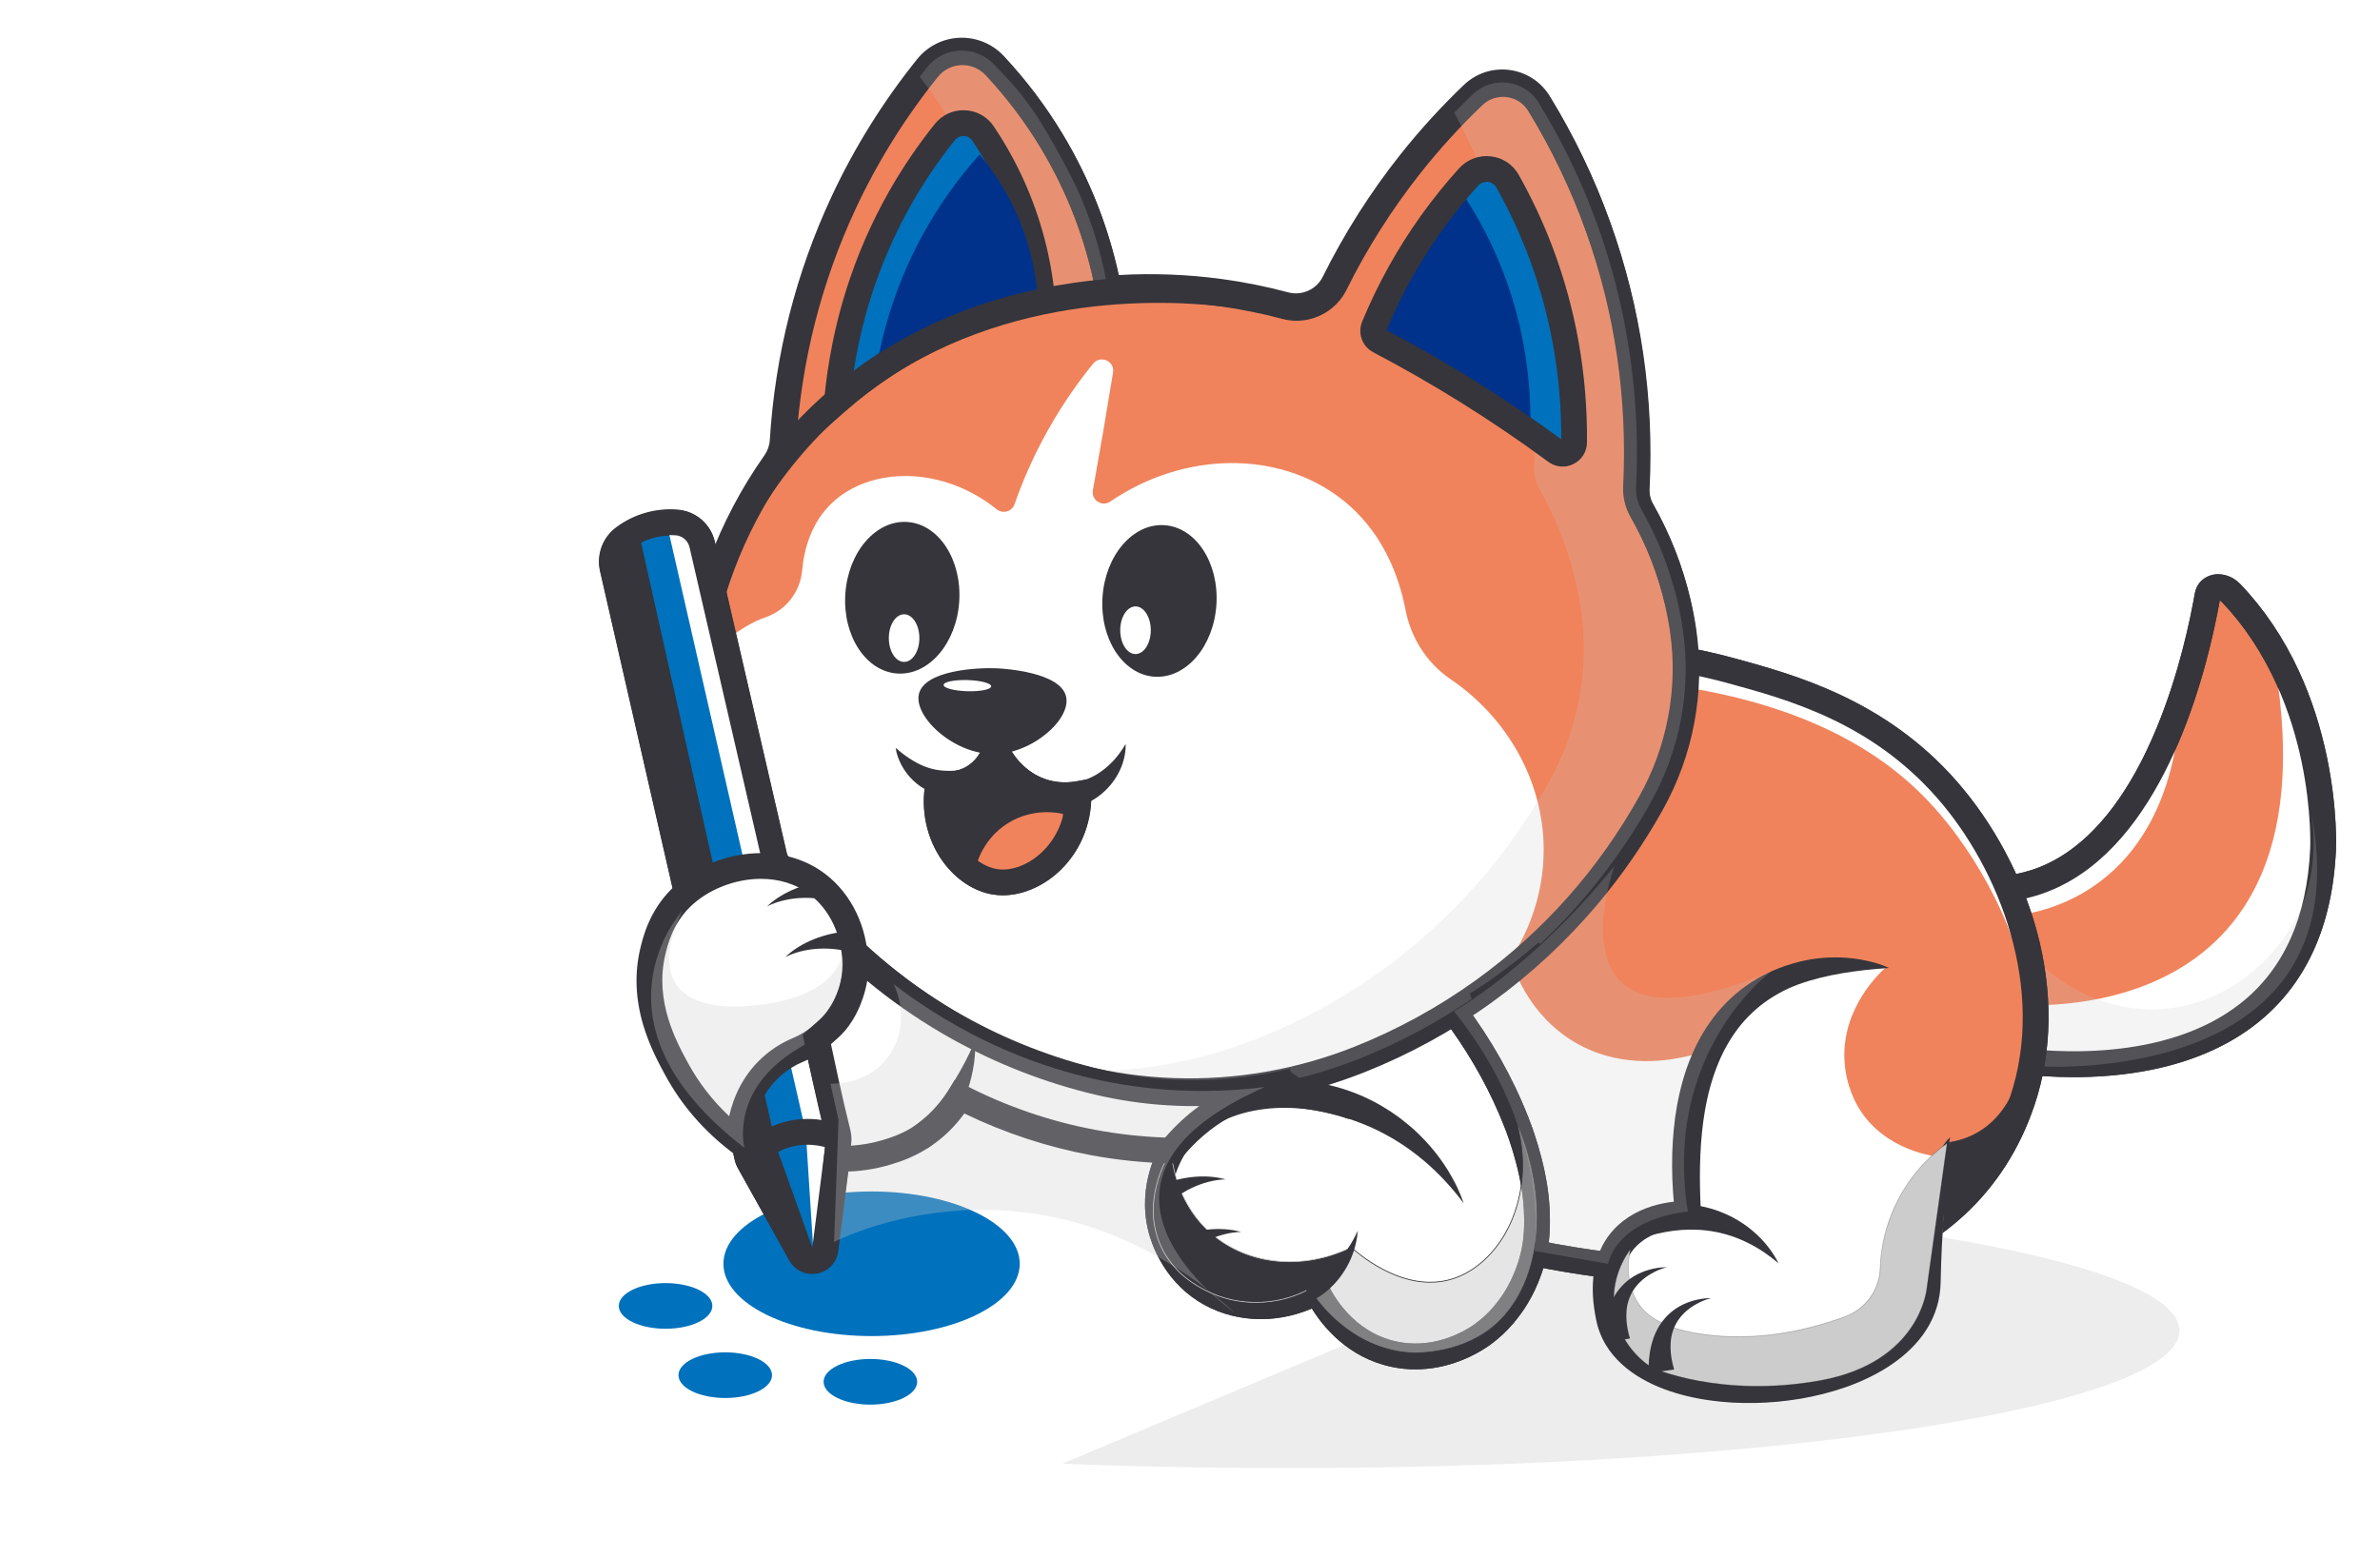 <svg width="252" height="165" viewBox="0 0 252 165" fill="none" xmlns="http://www.w3.org/2000/svg">
<g clip-path="url(#clip0_520_15286)" filter="url(#filter0_d_520_15286)">
<path d="M136.255 151.491C188.452 151.491 230.766 144.972 230.766 136.93C230.766 128.889 188.452 122.37 136.255 122.37C84.058 122.37 41.744 128.889 41.744 136.93C41.744 144.972 84.058 151.491 136.255 151.491Z" fill="#E6E6E6" fill-opacity="0.7"/>
<path d="M211.993 108.084C211.993 108.084 244.674 114.564 245.97 85.961C245.97 85.961 246.78 69.806 236.199 58.782C235.32 57.866 233.922 58.024 233.739 59.064C232.269 67.479 225.654 95.997 204.41 89.166C204.41 89.166 211.947 96.388 211.993 108.084Z" fill="#F0835C"/>
<path d="M211.727 109.423L210.631 109.206L210.628 108.091C210.605 102.392 208.669 97.831 207.051 95.007C205.28 91.916 203.485 90.167 203.469 90.151L199.197 86.056L204.83 87.867C209.791 89.462 214.256 89.094 218.098 86.775C222.19 84.304 225.654 79.665 228.397 72.988C230.707 67.365 231.895 61.702 232.397 58.831C232.558 57.915 233.184 57.207 234.08 56.934C235.133 56.613 236.35 56.971 237.187 57.84C239.707 60.465 241.807 63.585 243.431 67.112C244.723 69.917 245.717 72.988 246.39 76.233C247.532 81.758 247.341 85.862 247.335 86.026C246.967 94.14 244.123 100.338 238.88 104.449C236.445 106.359 233.489 107.805 230.094 108.75C227.413 109.495 224.454 109.935 221.297 110.05C220.707 110.073 220.129 110.082 219.575 110.082C215.096 110.079 211.878 109.453 211.727 109.423ZM219.509 89.111C216.038 91.207 212.176 91.968 207.99 91.391C208.433 92.024 208.899 92.749 209.364 93.556C211.061 96.486 213.065 101.119 213.328 106.916C216.986 107.431 229.195 108.567 237.194 102.297C241.784 98.701 244.277 93.182 244.608 85.892C244.612 85.853 244.786 81.902 243.703 76.702C242.712 71.958 240.438 65.163 235.218 59.723C235.153 59.657 235.09 59.615 235.038 59.585C233.775 66.616 229.821 82.883 219.509 89.111Z" fill="#35353B"/>
<path d="M213.144 93.028C215.401 92.74 218.472 91.991 221.488 89.987C230.671 83.881 230.776 71.817 230.766 70.495C230.267 72.837 228.873 77.85 224.657 82.601C220.198 87.624 215.041 89.583 212.757 90.298C212.885 91.21 213.016 92.119 213.144 93.028Z" fill="white"/>
<path d="M212.091 102.323C212.091 102.323 248.729 106.982 240.543 64.533C240.543 64.533 253.408 87.729 238.388 103.084C238.388 103.084 225.33 112.126 211.986 108.107L212.091 102.323Z" fill="white"/>
<path d="M211.727 109.423L210.631 109.206L210.628 108.091C210.605 102.392 208.669 97.831 207.051 95.007C205.28 91.916 203.485 90.167 203.469 90.151L199.197 86.056L204.83 87.867C209.791 89.462 214.256 89.094 218.098 86.775C222.19 84.304 225.654 79.665 228.397 72.988C230.707 67.365 231.895 61.702 232.397 58.831C232.558 57.915 233.184 57.207 234.08 56.934C235.133 56.613 236.35 56.971 237.187 57.84C239.707 60.465 241.807 63.585 243.431 67.112C244.723 69.917 245.717 72.988 246.39 76.233C247.532 81.758 247.341 85.862 247.335 86.026C246.967 94.14 244.123 100.338 238.88 104.449C236.445 106.359 233.489 107.805 230.094 108.75C227.413 109.495 224.454 109.935 221.297 110.05C220.707 110.073 220.129 110.082 219.575 110.082C215.096 110.079 211.878 109.453 211.727 109.423ZM219.509 89.111C216.038 91.207 212.176 91.968 207.99 91.391C208.433 92.024 208.899 92.749 209.364 93.556C211.061 96.486 213.065 101.119 213.328 106.916C216.986 107.431 229.195 108.567 237.194 102.297C241.784 98.701 244.277 93.182 244.608 85.892C244.612 85.853 244.786 81.902 243.703 76.702C242.712 71.958 240.438 65.163 235.218 59.723C235.153 59.657 235.09 59.615 235.038 59.585C233.775 66.616 229.821 82.883 219.509 89.111Z" fill="#35353B"/>
<path d="M244.543 81.144C244.533 81.102 246.17 87.277 243.175 93.143C240.868 97.661 235.468 102.776 228.115 102.9C221.757 103.009 217.386 99.324 216.251 98.304C216.14 101.847 216.025 105.394 215.913 108.937C215.91 108.937 251.046 111.313 244.543 81.144Z" fill="#CCCCCC" fill-opacity="0.2"/>
<path d="M161.804 130.26L98.262 157L4 132.363L110.345 114.666C110.345 114.666 160.79 130.493 161.804 130.26Z" fill="white"/>
<path d="M99.627 79.14C102.094 84.599 105.821 91.443 111.431 98.392C114.063 101.654 117.111 104.938 120.638 108.111C124.194 111.309 127.869 114.069 131.593 116.444C156.689 132.452 183.937 131.094 190.965 130.565C193.327 130.395 200.732 129.555 207.104 123.646C211.783 119.312 213.558 114.308 214.122 112.632C218.059 100.952 213.354 87.864 206.169 79.652C198.839 71.272 189.613 68.759 183.248 67.02C172.71 64.146 163.658 64.874 158.379 65.708C146.213 79.576 123.115 80.682 117.124 80.98C111.29 80.367 105.457 79.753 99.627 79.14Z" fill="white"/>
<path d="M167.854 131.054C154.14 129.033 141.695 124.506 130.858 117.593C126.931 115.086 123.184 112.238 119.722 109.125C116.363 106.103 113.216 102.779 110.368 99.249C105.618 93.366 101.585 86.788 98.383 79.701L97.402 77.532L117.153 79.612C136.035 78.668 149.556 73.687 157.345 64.809L157.67 64.438L158.159 64.362C166.781 63.004 175.341 63.454 183.599 65.708C189.968 67.443 199.587 70.068 207.189 78.756C211.057 83.179 214.053 88.763 215.625 94.482C217.403 100.948 217.327 107.376 215.408 113.068C213.869 117.639 211.382 121.533 208.026 124.647C201.868 130.356 194.751 131.658 191.063 131.924C188.606 132.108 186.089 132.199 183.55 132.199C178.34 132.203 173.018 131.816 167.854 131.054ZM159.068 66.984C153.739 72.87 145.927 77.162 135.835 79.74C127.675 81.827 120.359 82.188 117.235 82.342L117.081 82.349L101.887 80.748C104.817 86.798 108.377 92.434 112.494 97.533C115.254 100.952 118.298 104.167 121.55 107.094C124.896 110.106 128.522 112.865 132.324 115.289C155.495 130.07 180.978 129.942 190.863 129.201C194.2 128.958 200.627 127.783 206.172 122.642C209.194 119.84 211.431 116.326 212.826 112.192C216.668 100.794 211.733 88.084 205.139 80.547C198.078 72.476 189.298 70.085 182.884 68.336C177.966 66.994 172.933 66.321 167.841 66.321C164.934 66.325 162.004 66.544 159.068 66.984Z" fill="#35353B"/>
<path d="M187.802 129.414C187.028 128.403 185.755 127.048 183.826 126.218C181.513 125.221 180.171 125.802 179.068 124.66C178.802 124.384 178.248 123.695 178.445 118.892C178.583 115.565 178.684 113.455 179.537 111.096C180.282 109.039 181.404 107.323 181.486 107.199C181.706 106.867 181.9 106.598 182.031 106.418C191.401 99.416 194.256 97.595 194.449 97.831C194.768 98.225 188.058 104.797 180.472 107.353C179.619 107.641 178.993 107.796 178.524 107.897C177.041 108.219 172.086 109.295 167.181 106.637C162.581 104.147 160.8 99.879 160.321 98.606C163.845 96.034 170.452 90.453 174.744 80.984C177.424 75.072 178.284 69.674 178.556 65.95C181.555 66.121 194.262 67.181 204.528 77.709C213.538 86.948 215.086 97.759 215.434 101.086C215.703 103.406 216.064 109.249 212.872 115.522C210.28 120.618 206.595 123.544 204.666 124.873C202.819 126.044 200.024 127.524 196.378 128.479C192.927 129.381 189.925 129.496 187.802 129.414Z" fill="#F0835C"/>
<path d="M161.197 68.037C163.891 67.82 188.662 66.137 202.852 79.534C209.601 85.905 212.675 94.347 212.675 94.347C215.234 100.86 215.388 106.201 215.405 106.198C215.424 106.194 216.107 94.839 209.837 84.717C203.662 74.747 193.593 70.573 189.439 68.851C178.281 64.225 168.156 64.789 162.88 65.491C162.322 66.344 161.758 67.191 161.197 68.037Z" fill="white"/>
<path d="M167.854 131.054C154.14 129.033 141.695 124.506 130.858 117.593C126.931 115.086 123.184 112.238 119.722 109.125C116.363 106.103 113.216 102.779 110.368 99.249C105.618 93.366 101.585 86.788 98.383 79.701L97.402 77.532L117.153 79.612C136.035 78.668 149.556 73.687 157.345 64.809L157.67 64.438L158.159 64.362C166.781 63.004 175.341 63.454 183.599 65.708C189.968 67.443 199.587 70.068 207.189 78.756C211.057 83.179 214.053 88.763 215.625 94.482C217.403 100.948 217.327 107.376 215.408 113.068C213.869 117.639 211.382 121.533 208.026 124.647C201.868 130.356 194.751 131.658 191.063 131.924C188.606 132.108 186.089 132.199 183.55 132.199C178.34 132.203 173.018 131.816 167.854 131.054ZM159.068 66.984C153.739 72.87 145.927 77.162 135.835 79.74C127.675 81.827 120.359 82.188 117.235 82.342L117.081 82.349L101.887 80.748C104.817 86.798 108.377 92.434 112.494 97.533C115.254 100.952 118.298 104.167 121.55 107.094C124.896 110.106 128.522 112.865 132.324 115.289C155.495 130.07 180.978 129.942 190.863 129.201C194.2 128.958 200.627 127.783 206.172 122.642C209.194 119.84 211.431 116.326 212.826 112.192C216.668 100.794 211.733 88.084 205.139 80.547C198.078 72.476 189.298 70.085 182.884 68.336C177.966 66.994 172.933 66.321 167.841 66.321C164.934 66.325 162.004 66.544 159.068 66.984Z" fill="#35353B"/>
<path d="M199.653 98.475C197.999 98.242 191.034 97.454 185.102 102.011C178.747 106.893 176.161 115.926 178.783 124.624C178.783 124.624 174.065 124.486 171.647 127.744C169.836 130.182 169.714 133.469 170.626 135.667C173.96 143.706 194.348 145.881 200.9 138.213C203.436 135.244 204.184 131.934 204.184 131.934C204.151 129.611 204.263 126.97 204.643 124.082C204.906 122.084 205.26 120.244 205.657 118.574C204.886 118.501 199.738 117.927 196.926 113.541C196.67 113.14 195.394 111.09 195.289 108.124C195.096 102.727 198.97 99.095 199.653 98.475Z" fill="white"/>
<path d="M198.728 98.74C199.043 98.714 199.092 98.274 198.793 98.179C198.79 98.179 198.783 98.176 198.78 98.176C198.367 98.048 197.95 97.94 197.527 97.851C197.104 97.762 196.677 97.694 196.244 97.641C195.814 97.588 195.378 97.556 194.945 97.536C194.072 97.503 193.196 97.539 192.32 97.651C191.444 97.762 190.578 97.953 189.725 98.209C188.872 98.465 188.028 98.783 187.215 99.173C186.401 99.564 185.62 100.03 184.879 100.558C184.508 100.82 184.15 101.102 183.803 101.398L183.547 101.624C183.461 101.7 183.376 101.775 183.294 101.854C183.13 102.011 182.963 102.169 182.805 102.333C182.165 102.982 181.581 103.688 181.066 104.436C180.548 105.181 180.085 105.962 179.682 106.769C179.288 107.579 178.94 108.406 178.645 109.249C178.064 110.935 177.68 112.668 177.434 114.4C177.201 116.136 177.1 117.875 177.109 119.6C177.116 121.326 177.231 123.045 177.431 124.745L178.825 123.265L178.717 123.262H178.629H178.458C178.346 123.262 178.238 123.265 178.13 123.272C177.913 123.282 177.697 123.295 177.483 123.318C177.057 123.36 176.634 123.423 176.21 123.508C175.367 123.679 174.524 123.931 173.71 124.309C172.9 124.683 172.116 125.181 171.427 125.818C170.738 126.451 170.154 127.219 169.727 128.059C169.514 128.475 169.34 128.912 169.202 129.351C169.065 129.791 168.963 130.237 168.891 130.68C168.743 131.569 168.72 132.445 168.763 133.302C168.812 134.158 168.933 134.991 169.097 135.805C169.13 135.999 169.199 136.241 169.255 136.468L169.301 136.638C169.317 136.694 169.337 136.75 169.357 136.806L169.475 137.14C169.511 137.252 169.56 137.36 169.609 137.468L169.754 137.793C169.777 137.849 169.803 137.902 169.832 137.951L169.914 138.105L170.085 138.417C170.564 139.227 171.168 139.936 171.834 140.539C172.5 141.146 173.225 141.648 173.97 142.075C175.469 142.928 177.054 143.486 178.648 143.876C179.445 144.07 180.249 144.224 181.053 144.336C181.857 144.447 182.664 144.532 183.468 144.575C184.272 144.618 185.079 144.631 185.883 144.618C186.687 144.598 187.487 144.552 188.288 144.48C189.088 144.404 189.882 144.296 190.676 144.162C191.467 144.024 192.254 143.856 193.038 143.66C194.6 143.259 196.142 142.741 197.625 142.039C198.367 141.688 199.095 141.297 199.797 140.851C200.499 140.402 201.175 139.903 201.812 139.335C202.445 138.768 203.036 138.135 203.551 137.429C204.066 136.724 204.499 135.946 204.817 135.116C205.135 134.286 205.332 133.407 205.404 132.524L205.424 132.193C205.431 132.084 205.437 131.966 205.44 131.878L205.457 131.307L205.486 130.165L205.503 129.594L205.529 129.023L205.578 127.885C205.591 127.504 205.621 127.127 205.644 126.75C205.67 126.372 205.69 125.992 205.719 125.614L205.814 124.482C205.841 124.105 205.887 123.731 205.919 123.354L206.011 122.225C206.044 121.851 206.057 121.471 206.09 121.097C206.116 120.723 206.133 120.342 206.159 119.968C206.172 119.781 206.179 119.591 206.189 119.4C206.202 119.213 206.215 119.023 206.221 118.833C206.244 118.455 206.267 118.072 206.3 117.691L206.31 117.547L206.326 117.405C206.339 117.31 206.343 117.212 206.356 117.117C206.382 116.926 206.402 116.73 206.451 116.533C206.28 116.654 206.149 116.812 206.018 116.969C205.952 117.048 205.893 117.13 205.834 117.215C205.775 117.297 205.713 117.383 205.664 117.468C205.559 117.638 205.447 117.816 205.355 117.993C205.309 118.081 205.26 118.17 205.214 118.262L205.145 118.396C205.122 118.442 205.103 118.488 205.083 118.534C205.001 118.718 204.919 118.902 204.84 119.085C204.801 119.177 204.768 119.272 204.732 119.364L204.63 119.643C204.489 120.017 204.377 120.394 204.269 120.775C204.154 121.156 204.072 121.536 203.984 121.923C203.941 122.114 203.898 122.307 203.862 122.501C203.83 122.694 203.793 122.885 203.764 123.078C203.633 123.853 203.557 124.627 203.462 125.401C203.419 125.788 203.387 126.175 203.347 126.563C203.311 126.95 203.265 127.337 203.239 127.724L203.147 128.886L203.101 129.466L203.065 130.047L202.996 131.208L202.96 131.789C202.957 131.891 202.947 131.97 202.94 132.048L202.917 132.291C202.845 132.937 202.684 133.567 202.435 134.165C201.94 135.359 201.09 136.415 200.043 137.298C199.522 137.741 198.954 138.144 198.354 138.509C197.753 138.873 197.117 139.194 196.464 139.483C195.811 139.772 195.138 140.031 194.449 140.254C193.764 140.477 193.065 140.677 192.356 140.841C191.647 141.005 190.932 141.143 190.21 141.258C189.488 141.366 188.76 141.448 188.032 141.514C187.303 141.57 186.572 141.602 185.843 141.612C185.112 141.619 184.383 141.596 183.658 141.55C182.933 141.504 182.211 141.425 181.496 141.32C180.781 141.215 180.075 141.078 179.386 140.904C178.694 140.73 178.018 140.523 177.365 140.277C176.712 140.031 176.086 139.739 175.502 139.408C174.337 138.738 173.34 137.882 172.729 136.855L172.624 136.658L172.572 136.56C172.552 136.527 172.536 136.494 172.523 136.461L172.434 136.258C172.405 136.192 172.372 136.123 172.349 136.054L172.277 135.848L172.241 135.743L172.214 135.634C172.178 135.487 172.136 135.365 172.099 135.178C171.952 134.489 171.847 133.797 171.801 133.121C171.716 131.769 171.866 130.457 172.395 129.387C172.654 128.849 172.998 128.37 173.432 127.954C173.861 127.537 174.376 127.186 174.951 126.907C175.525 126.625 176.151 126.405 176.808 126.254C177.136 126.179 177.467 126.116 177.802 126.074C177.969 126.051 178.136 126.031 178.304 126.018C178.386 126.011 178.468 126.005 178.55 126.002L178.668 125.995L178.76 125.992L180.154 124.512C180.069 122.878 180.026 121.247 180.056 119.627C180.089 118.006 180.19 116.398 180.407 114.817L180.495 114.226C180.528 114.029 180.551 113.833 180.591 113.639C180.666 113.249 180.732 112.858 180.823 112.474C180.866 112.281 180.906 112.087 180.955 111.897L181.102 111.326C181.129 111.231 181.148 111.136 181.178 111.04L181.263 110.758C181.322 110.571 181.375 110.381 181.434 110.197C181.677 109.452 181.959 108.731 182.28 108.025C182.605 107.323 182.973 106.651 183.389 106.007C183.806 105.368 184.259 104.751 184.77 104.19C185.279 103.625 185.837 103.104 186.431 102.625C187.028 102.149 187.668 101.726 188.34 101.349C189.013 100.971 189.721 100.65 190.453 100.381C191.923 99.849 193.468 99.485 195.06 99.209C195.857 99.078 196.667 98.963 197.487 98.871C197.891 98.819 198.308 98.776 198.728 98.74Z" fill="white"/>
<path d="M181.919 124.873C181.919 124.873 178.287 98.986 198.268 98.287C198.268 98.287 175.525 96.338 178.72 124.328L181.919 124.873Z" fill="white"/>
<path d="M200.007 98.52C199.617 98.327 199.207 98.182 198.793 98.051C198.38 97.923 197.96 97.815 197.533 97.726C197.107 97.638 196.68 97.569 196.247 97.513C195.814 97.461 195.378 97.428 194.941 97.408C194.065 97.375 193.186 97.411 192.307 97.523C191.431 97.635 190.558 97.828 189.702 98.084C188.845 98.34 187.999 98.658 187.185 99.052C186.368 99.446 185.584 99.908 184.839 100.44C184.469 100.705 184.108 100.984 183.76 101.283L183.504 101.509C183.419 101.585 183.33 101.66 183.251 101.739C183.087 101.9 182.92 102.054 182.759 102.218C182.116 102.871 181.532 103.576 181.014 104.324C180.495 105.072 180.03 105.853 179.626 106.664C179.229 107.474 178.881 108.304 178.586 109.147C178.005 110.837 177.618 112.573 177.372 114.312C177.139 116.05 177.037 117.793 177.047 119.525C177.054 121.257 177.169 122.977 177.369 124.679L178.766 123.196L178.658 123.193H178.569H178.399C178.287 123.193 178.179 123.196 178.067 123.203C177.851 123.213 177.634 123.226 177.421 123.249C176.991 123.292 176.568 123.354 176.142 123.439C175.295 123.61 174.449 123.862 173.632 124.243C172.818 124.62 172.031 125.119 171.338 125.756C170.646 126.389 170.059 127.16 169.632 128C169.419 128.42 169.245 128.853 169.104 129.296C168.966 129.735 168.864 130.182 168.792 130.628C168.645 131.517 168.622 132.399 168.664 133.256C168.714 134.112 168.835 134.949 169.002 135.762C169.035 135.956 169.104 136.199 169.16 136.425L169.206 136.596C169.222 136.652 169.245 136.707 169.261 136.763L169.38 137.098C169.416 137.209 169.465 137.318 169.514 137.426L169.658 137.751C169.681 137.806 169.708 137.859 169.737 137.908L169.822 138.066L169.993 138.377C170.472 139.191 171.082 139.9 171.748 140.507C172.414 141.114 173.143 141.619 173.894 142.049C175.397 142.905 176.988 143.463 178.589 143.853C179.39 144.05 180.197 144.201 181.004 144.313C181.811 144.424 182.618 144.509 183.429 144.552C184.236 144.595 185.046 144.608 185.853 144.595C186.66 144.575 187.464 144.529 188.268 144.457C189.072 144.378 189.869 144.273 190.666 144.139C191.46 144.001 192.251 143.834 193.038 143.637C194.607 143.236 196.155 142.718 197.642 142.013C198.386 141.662 199.115 141.271 199.82 140.825C200.526 140.375 201.205 139.873 201.841 139.306C202.478 138.738 203.068 138.102 203.587 137.396C204.102 136.691 204.538 135.91 204.856 135.077C205.175 134.243 205.375 133.364 205.444 132.478L205.463 132.147C205.47 132.035 205.477 131.92 205.48 131.832L205.496 131.261L205.526 130.116L205.542 129.545L205.568 128.974L205.618 127.832C205.631 127.452 205.664 127.074 205.683 126.694C205.71 126.313 205.729 125.936 205.759 125.555L205.854 124.423C205.88 124.043 205.929 123.669 205.959 123.292L206.051 122.163C206.084 121.789 206.097 121.405 206.129 121.031C206.156 120.654 206.172 120.273 206.198 119.899C206.211 119.712 206.218 119.518 206.228 119.331C206.241 119.144 206.254 118.954 206.261 118.764C206.284 118.387 206.307 118.003 206.339 117.619L206.349 117.474L206.366 117.33C206.379 117.235 206.382 117.136 206.395 117.041C206.421 116.851 206.441 116.654 206.49 116.457C206.32 116.579 206.189 116.736 206.054 116.897C205.988 116.976 205.929 117.058 205.87 117.143C205.811 117.228 205.749 117.31 205.7 117.399C205.595 117.573 205.48 117.747 205.391 117.927C205.345 118.016 205.296 118.104 205.25 118.196L205.181 118.331C205.158 118.377 205.139 118.423 205.119 118.469C205.037 118.652 204.955 118.836 204.876 119.02C204.837 119.112 204.804 119.207 204.768 119.299L204.663 119.581C204.522 119.955 204.41 120.335 204.299 120.716C204.184 121.097 204.099 121.48 204.013 121.864C203.971 122.058 203.928 122.248 203.892 122.442C203.859 122.635 203.823 122.829 203.793 123.022C203.662 123.797 203.587 124.574 203.492 125.349C203.449 125.736 203.413 126.123 203.377 126.513C203.341 126.901 203.295 127.291 203.268 127.678L203.177 128.843L203.131 129.424L203.095 130.004L203.022 131.166L202.986 131.747C202.983 131.852 202.973 131.927 202.967 132.009L202.944 132.252C202.871 132.901 202.711 133.531 202.461 134.128C201.966 135.326 201.11 136.386 200.06 137.272C199.538 137.715 198.964 138.118 198.363 138.486C197.76 138.85 197.123 139.171 196.467 139.463C195.811 139.755 195.135 140.011 194.446 140.234C193.757 140.457 193.055 140.658 192.343 140.825C191.631 140.989 190.912 141.13 190.187 141.242C189.462 141.35 188.734 141.432 188.002 141.498C187.271 141.553 186.539 141.586 185.804 141.596C185.072 141.603 184.341 141.58 183.612 141.53C182.884 141.484 182.159 141.406 181.444 141.297C180.725 141.192 180.02 141.055 179.324 140.881C178.632 140.707 177.953 140.5 177.296 140.254C176.64 140.008 176.014 139.716 175.426 139.381C174.255 138.712 173.258 137.852 172.644 136.822L172.539 136.625L172.487 136.527C172.467 136.494 172.451 136.461 172.437 136.428L172.349 136.225C172.319 136.159 172.286 136.091 172.263 136.022L172.191 135.812L172.155 135.707L172.129 135.598C172.093 135.451 172.05 135.326 172.014 135.139C171.867 134.447 171.762 133.754 171.716 133.075C171.63 131.72 171.781 130.408 172.313 129.332C172.572 128.794 172.92 128.311 173.353 127.895C173.786 127.478 174.301 127.127 174.878 126.845C175.453 126.563 176.083 126.343 176.742 126.189C177.07 126.11 177.405 126.051 177.743 126.008C177.91 125.985 178.077 125.966 178.245 125.952C178.327 125.946 178.412 125.939 178.491 125.936L178.609 125.929L178.701 125.926L180.098 124.443C180.013 122.803 179.967 121.169 180 119.545C180.033 117.921 180.135 116.31 180.354 114.722L180.443 114.131C180.476 113.934 180.499 113.734 180.538 113.541C180.614 113.15 180.679 112.756 180.771 112.373C180.814 112.179 180.853 111.985 180.902 111.792L181.053 111.221C181.079 111.126 181.099 111.031 181.129 110.935L181.214 110.653C181.273 110.466 181.325 110.276 181.388 110.089C181.631 109.344 181.916 108.619 182.238 107.914C182.562 107.212 182.933 106.536 183.35 105.889C183.767 105.246 184.223 104.629 184.738 104.065C185.25 103.501 185.807 102.976 186.404 102.497C187.002 102.021 187.645 101.595 188.32 101.221C188.993 100.843 189.705 100.518 190.44 100.249C191.913 99.715 193.465 99.35 195.063 99.075C195.863 98.944 196.674 98.829 197.501 98.737C198.308 98.652 199.144 98.579 200.007 98.52Z" fill="#35353B"/>
<path d="M174.554 126.897C175.118 126.743 175.689 126.605 176.266 126.497C176.844 126.389 177.428 126.313 178.015 126.267C178.602 126.225 179.193 126.222 179.787 126.248C180.381 126.274 180.974 126.346 181.572 126.458C181.719 126.487 181.867 126.517 182.018 126.546C182.165 126.579 182.313 126.619 182.461 126.658L182.684 126.714L182.904 126.779C183.048 126.825 183.199 126.865 183.343 126.917C183.488 126.97 183.635 127.019 183.78 127.071C183.927 127.124 184.068 127.186 184.213 127.245C184.285 127.275 184.36 127.301 184.429 127.334L184.643 127.432C184.784 127.498 184.931 127.56 185.069 127.636C186.204 128.193 187.287 128.922 188.311 129.791C187.713 128.584 186.847 127.485 185.804 126.559C185.282 126.097 184.715 125.67 184.108 125.303C183.957 125.208 183.799 125.126 183.645 125.037L183.412 124.906C183.333 124.866 183.251 124.827 183.173 124.788C183.012 124.712 182.851 124.63 182.687 124.558C182.523 124.489 182.356 124.42 182.188 124.355C180.85 123.826 179.393 123.548 177.933 123.531C176.473 123.525 175.006 123.771 173.645 124.332L174.554 126.897Z" fill="#35353B"/>
<path d="M128.522 117.173C129.096 117.058 129.674 116.959 130.258 116.887C130.842 116.818 131.429 116.782 132.016 116.776C132.607 116.772 133.194 116.808 133.785 116.874C134.375 116.94 134.966 117.055 135.55 117.202C135.694 117.242 135.842 117.281 135.989 117.32C136.134 117.363 136.278 117.412 136.422 117.461L136.639 117.534L136.852 117.616C136.993 117.671 137.141 117.721 137.282 117.783C137.423 117.845 137.564 117.904 137.709 117.967C137.85 118.029 137.987 118.101 138.129 118.17C138.197 118.206 138.27 118.236 138.338 118.272L138.545 118.383C138.683 118.459 138.824 118.531 138.959 118.613C140.054 119.246 141.085 120.047 142.049 120.982C141.534 119.738 140.747 118.583 139.769 117.589C139.28 117.094 138.742 116.631 138.161 116.221C138.017 116.116 137.866 116.024 137.718 115.926L137.495 115.778C137.42 115.732 137.341 115.69 137.262 115.644C137.108 115.555 136.951 115.467 136.793 115.381C136.632 115.303 136.472 115.224 136.308 115.145C135.008 114.528 133.575 114.151 132.118 114.036C130.661 113.931 129.181 114.079 127.787 114.545L128.522 117.173Z" fill="#35353B"/>
<path d="M206.402 117.005C207.658 116.812 208.63 116.408 209.364 115.992C214.867 112.868 214.689 104.528 214.667 103.829C214.66 107.238 214.145 115.526 208.16 122.045C206.927 123.39 205.631 124.473 204.374 125.349C205.05 122.567 205.726 119.784 206.402 117.005Z" fill="#35353B"/>
<path d="M206.369 116.969L206.395 116.966C207.465 116.799 208.456 116.461 209.345 115.955C211.635 114.656 213.22 112.31 214.05 108.99C214.319 107.91 214.466 106.89 214.545 106.04C214.604 105.223 214.624 104.479 214.627 103.826H214.706C214.712 104.055 214.729 104.817 214.64 105.873C214.512 107.91 214.194 109.889 213.695 111.779C212.636 115.785 210.782 119.246 208.193 122.068C207.068 123.295 205.792 124.407 204.4 125.378L204.315 125.437L206.369 116.969ZM214.125 109.01C213.288 112.353 211.694 114.712 209.384 116.024C208.495 116.53 207.504 116.871 206.435 117.038L204.436 125.254C205.788 124.302 207.032 123.213 208.131 122.015C212.206 117.576 213.781 112.222 214.342 108.025C214.279 108.347 214.207 108.675 214.125 109.01Z" fill="#35353B"/>
<path d="M172.641 128.305C172.641 128.305 171.725 131.586 173.586 134.217C174.088 134.926 175.626 136.848 181.217 137.426C186.457 137.967 191.329 136.93 195.355 135.451C197.52 134.657 199 132.636 199.082 130.332C199.138 128.695 199.44 126.704 200.293 124.574C201.992 120.339 204.922 117.98 206.159 117.091L204.01 132.472C204.01 132.472 203.334 140.287 192.743 142.206C182.152 144.126 174.915 140.854 174.915 140.854C174.465 140.572 171.673 138.758 171.004 135.083C170.334 131.409 172.319 128.725 172.641 128.305Z" fill="#CCCCCC"/>
<path d="M179.849 142.292C176.745 141.717 174.915 140.9 174.892 140.891C174.13 140.415 171.597 138.587 170.964 135.093C170.331 131.596 172.063 128.994 172.608 128.279L172.729 128.118L172.674 128.311C172.664 128.344 171.784 131.605 173.615 134.191C174.836 135.913 177.395 136.99 181.217 137.383C185.745 137.852 190.496 137.186 195.335 135.411C197.504 134.614 198.957 132.619 199.036 130.326C199.105 128.331 199.512 126.392 200.25 124.555C201.776 120.752 204.289 118.377 206.129 117.054L206.205 117.002L204.043 132.472C204.04 132.491 203.856 134.46 202.376 136.638C201.011 138.646 198.229 141.248 192.746 142.242C190.332 142.679 188.094 142.843 186.103 142.843C183.583 142.849 181.45 142.587 179.849 142.292ZM200.329 124.591C199.594 126.418 199.187 128.351 199.121 130.336C199.043 132.659 197.569 134.683 195.371 135.49C190.519 137.272 185.755 137.934 181.217 137.465C177.369 137.068 174.793 135.982 173.559 134.24C171.962 131.979 172.408 129.214 172.565 128.482C171.935 129.358 170.456 131.829 171.046 135.083C171.673 138.545 174.183 140.356 174.934 140.825C174.951 140.835 176.775 141.648 179.869 142.219C182.723 142.748 187.277 143.168 192.74 142.177C198.196 141.189 200.959 138.604 202.317 136.609C203.787 134.447 203.974 132.495 203.974 132.475L206.11 117.182C204.282 118.505 201.825 120.857 200.329 124.591Z" fill="#35353B" fill-opacity="0.3"/>
<path d="M124.145 109.981C124.145 109.981 105.588 89.787 123.053 88.228C140.517 86.67 151.977 82.303 161.801 69.359C161.801 69.359 144.776 87.923 100.388 82.034C102.72 86.63 106.225 92.431 111.435 98.363C115.894 103.439 120.379 107.231 124.145 109.981Z" fill="#35353B"/>
<path d="M111.408 98.389C107.061 93.438 103.344 87.939 100.355 82.05L100.322 81.984L100.394 81.994C123.312 85.036 138.781 81.43 147.722 77.87C157.407 74.015 161.732 69.379 161.774 69.333L161.833 69.382C156.991 75.764 151.738 80.121 145.311 83.097C139.418 85.823 132.554 87.418 123.059 88.264C119.204 88.609 116.819 89.898 115.966 92.1C114.712 95.338 117.009 100.016 119.158 103.37C121.488 107.011 124.152 109.922 124.178 109.951L124.125 110.01C119.476 106.618 115.198 102.707 111.408 98.389ZM147.755 77.942C142.059 80.209 135.651 81.771 128.715 82.578C120.064 83.585 110.559 83.418 100.457 82.083C103.436 87.942 107.137 93.409 111.464 98.34C115.168 102.559 119.338 106.391 123.866 109.728C123.148 108.914 121.005 106.414 119.089 103.419C117.718 101.276 116.727 99.305 116.146 97.556C115.418 95.364 115.332 93.523 115.89 92.077C116.753 89.846 119.161 88.536 123.049 88.189C139.037 86.761 151.062 83.169 161.423 69.792C160.137 71.01 155.787 74.743 147.755 77.942Z" fill="#35353B"/>
<path d="M181.178 133.489C180.955 133.482 180.728 133.499 180.505 133.522C180.279 133.545 180.056 133.577 179.833 133.623C179.386 133.715 178.94 133.843 178.507 134.027C178.074 134.207 177.651 134.44 177.257 134.726C176.86 135.011 176.499 135.356 176.178 135.743C175.535 136.517 175.092 137.475 174.852 138.456C174.606 139.44 174.531 140.451 174.56 141.439L177.26 141.042C177.034 140.277 176.89 139.499 176.88 138.728C176.863 137.957 176.995 137.193 177.319 136.484C177.48 136.13 177.69 135.789 177.946 135.477C178.202 135.165 178.504 134.877 178.842 134.617C179.176 134.358 179.547 134.138 179.938 133.945C180.135 133.85 180.335 133.761 180.541 133.686C180.751 133.61 180.961 133.538 181.178 133.489Z" fill="#35353B"/>
<path d="M176.499 130.214C176.276 130.208 176.05 130.224 175.827 130.247C175.6 130.27 175.377 130.303 175.154 130.349C174.708 130.441 174.262 130.569 173.829 130.752C173.395 130.933 172.972 131.166 172.578 131.451C172.181 131.737 171.821 132.081 171.499 132.468C170.856 133.243 170.413 134.201 170.174 135.182C169.927 136.166 169.852 137.177 169.882 138.164L172.582 137.767C172.355 137.003 172.211 136.225 172.201 135.454C172.185 134.683 172.316 133.919 172.641 133.21C172.802 132.856 173.012 132.514 173.267 132.203C173.523 131.891 173.825 131.602 174.163 131.343C174.498 131.084 174.869 130.864 175.259 130.67C175.456 130.575 175.656 130.487 175.863 130.411C176.073 130.336 176.283 130.264 176.499 130.214Z" fill="#35353B"/>
<path d="M133.151 123.587C132.928 123.58 132.702 123.597 132.479 123.62C132.252 123.643 132.029 123.675 131.806 123.721C131.36 123.813 130.914 123.941 130.481 124.125C130.048 124.305 129.624 124.538 129.231 124.824C128.834 125.109 128.473 125.454 128.151 125.841C127.508 126.615 127.065 127.573 126.826 128.554C126.58 129.539 126.504 130.549 126.534 131.537L129.234 131.14C129.007 130.375 128.863 129.598 128.853 128.827C128.837 128.056 128.968 127.291 129.293 126.582C129.454 126.228 129.664 125.887 129.92 125.575C130.175 125.263 130.477 124.975 130.815 124.716C131.15 124.456 131.521 124.237 131.911 124.043C132.108 123.948 132.308 123.859 132.515 123.784C132.721 123.708 132.935 123.639 133.151 123.587Z" fill="#35353B"/>
<path d="M130.7 124.627L130.96 124.607C131.038 124.601 131.12 124.601 131.199 124.597C131.357 124.591 131.514 124.591 131.672 124.591C131.983 124.591 132.295 124.604 132.603 124.62C133.223 124.66 133.837 124.729 134.447 124.83C135.058 124.932 135.665 125.063 136.262 125.224C136.56 125.306 136.859 125.398 137.151 125.5C137.443 125.605 137.735 125.716 138.017 125.847C138.585 126.103 139.139 126.392 139.667 126.714L139.867 126.832C139.933 126.871 139.999 126.917 140.064 126.96C140.192 127.045 140.323 127.13 140.451 127.219C140.704 127.403 140.957 127.573 141.196 127.773C141.439 127.96 141.669 128.17 141.898 128.37C142.013 128.472 142.118 128.584 142.23 128.689L142.394 128.849C142.446 128.902 142.499 128.961 142.551 129.017C142.656 129.128 142.755 129.243 142.856 129.355L143.145 129.706L143.286 129.883L143.417 130.067C143.506 130.191 143.591 130.313 143.677 130.434C142.696 129.742 141.688 129.161 140.629 128.718C140.366 128.603 140.1 128.502 139.835 128.4C139.7 128.351 139.566 128.308 139.431 128.262C139.362 128.239 139.297 128.216 139.231 128.193L139.027 128.131C138.758 128.046 138.486 127.97 138.214 127.898C137.938 127.832 137.669 127.76 137.394 127.701C136.846 127.576 136.301 127.455 135.756 127.34C135.212 127.225 134.661 127.127 134.106 127.048C133.552 126.97 132.997 126.904 132.439 126.855C132.302 126.842 132.16 126.832 132.023 126.819L131.606 126.789C131.537 126.786 131.468 126.779 131.399 126.776L131.193 126.766L130.805 126.75L130.7 124.627Z" fill="#35353B"/>
<path d="M132.315 112.225C133.584 112.015 135.166 111.871 136.97 111.962C139.579 112.097 141.728 112.678 143.26 113.229C135.418 110.496 127.734 112.356 124.526 117.146C123.312 118.957 121.983 122.317 122.918 126.094C123.076 126.727 124.043 130.382 127.584 132.652C131.048 134.877 135.619 134.896 139.474 132.8C139.753 133.397 142.138 138.256 147.587 139.427C151.895 140.353 155.324 138.371 156.157 137.872C158.28 136.599 159.471 134.978 160.029 134.204C160.383 133.712 161.824 131.642 162.47 128.498C162.565 128.033 162.916 126.215 162.657 123.229C162.293 119.059 160.564 114.86 160.564 114.86C159.438 111.985 157.46 107.776 153.956 103.114C153.93 103.127 150.143 105.414 146.019 107.113C144.31 107.819 143.027 108.222 141.757 108.622C136.79 110.187 131.987 111.05 131.987 111.05C131.987 111.044 132.098 111.451 132.315 112.225Z" fill="white"/>
<path d="M147.302 140.756C142.709 139.772 140.074 136.484 138.903 134.588C134.861 136.314 130.349 136.045 126.845 133.797C123.069 131.376 121.871 127.537 121.593 126.418C120.359 121.441 122.656 117.481 123.39 116.385C124.965 114.036 127.515 112.274 130.651 111.342L130.189 109.679H131.859C132.617 109.538 136.944 108.701 141.347 107.313C142.633 106.91 143.844 106.526 145.498 105.847C149.169 104.334 152.584 102.333 153.231 101.949C153.277 101.923 153.303 101.91 153.306 101.906L154.34 101.352L155.045 102.29C157.903 106.093 160.186 110.151 161.827 114.348C161.951 114.656 163.641 118.849 164.012 123.104C164.196 125.204 164.12 127.216 163.802 128.767C163.172 131.832 161.86 133.984 161.131 134.995C160.573 135.772 159.261 137.593 156.853 139.037C155.485 139.857 152.981 141.028 149.878 141.028C149.061 141.032 148.198 140.95 147.302 140.756ZM146.541 108.37C144.779 109.095 143.453 109.515 142.167 109.918C141.131 110.243 140.104 110.542 139.132 110.801C140.691 111.024 142.226 111.405 143.719 111.943L142.807 114.515C135.815 112.077 128.604 113.501 125.658 117.901C125.08 118.761 123.276 121.871 124.24 125.759C124.457 126.632 125.389 129.62 128.318 131.497C131.34 133.436 135.366 133.472 138.821 131.596L140.094 130.903L140.707 132.212C141.085 133.016 143.207 137.085 147.873 138.085C151.242 138.807 154.067 137.524 155.455 136.694C157.378 135.543 158.457 134.04 158.92 133.4C159.402 132.728 160.583 130.88 161.131 128.216C161.285 127.465 161.512 125.831 161.295 123.341C160.954 119.44 159.317 115.414 159.3 115.375L159.291 115.352C157.877 111.736 155.957 108.225 153.578 104.902C152.102 105.738 149.399 107.192 146.541 108.37Z" fill="#35353B"/>
<path d="M123.558 122.947C124.139 121.602 125.523 118.905 128.456 116.845C132.708 113.856 137.315 114.285 139.447 114.482C146.764 115.158 151.489 119.817 152.939 121.372C152.125 120.001 150.599 117.832 148.021 115.929C147.463 115.516 145.458 114.089 142.397 113.114C140.192 112.412 135.661 110.978 130.776 112.865C129.178 113.482 125.517 114.978 124.076 118.715C123.423 120.398 123.45 121.96 123.558 122.947Z" fill="white"/>
<path d="M147.302 140.756C142.709 139.772 140.074 136.484 138.903 134.588C134.861 136.314 130.349 136.045 126.845 133.797C123.069 131.376 121.871 127.537 121.593 126.418C120.359 121.441 122.656 117.481 123.39 116.385C124.965 114.036 127.515 112.274 130.651 111.342L130.189 109.679H131.859C132.617 109.538 136.944 108.701 141.347 107.313C142.633 106.91 143.844 106.526 145.498 105.847C149.169 104.334 152.584 102.333 153.231 101.949C153.277 101.923 153.303 101.91 153.306 101.906L154.34 101.352L155.045 102.29C157.903 106.093 160.186 110.151 161.827 114.348C161.951 114.656 163.641 118.849 164.012 123.104C164.196 125.204 164.12 127.216 163.802 128.767C163.172 131.832 161.86 133.984 161.131 134.995C160.573 135.772 159.261 137.593 156.853 139.037C155.485 139.857 152.981 141.028 149.878 141.028C149.061 141.032 148.198 140.95 147.302 140.756ZM146.541 108.37C144.779 109.095 143.453 109.515 142.167 109.918C141.131 110.243 140.104 110.542 139.132 110.801C140.691 111.024 142.226 111.405 143.719 111.943L142.807 114.515C135.815 112.077 128.604 113.501 125.658 117.901C125.08 118.761 123.276 121.871 124.24 125.759C124.457 126.632 125.389 129.62 128.318 131.497C131.34 133.436 135.366 133.472 138.821 131.596L140.094 130.903L140.707 132.212C141.085 133.016 143.207 137.085 147.873 138.085C151.242 138.807 154.067 137.524 155.455 136.694C157.378 135.543 158.457 134.04 158.92 133.4C159.402 132.728 160.583 130.88 161.131 128.216C161.285 127.465 161.512 125.831 161.295 123.341C160.954 119.44 159.317 115.414 159.3 115.375L159.291 115.352C157.877 111.736 155.957 108.225 153.578 104.902C152.102 105.738 149.399 107.192 146.541 108.37Z" fill="#35353B"/>
<path d="M143.07 128.095C143.427 128.433 148.329 132.944 153.516 131.53C158.9 130.063 162.936 122.665 160.485 114.571C164.376 123.462 163.119 132.465 157.991 136.596C154.313 139.562 149.54 139.289 149.28 139.273C142.814 138.817 139.267 133.463 138.84 132.796C139.559 132.285 140.432 131.566 141.298 130.588C142.092 129.689 142.663 128.82 143.07 128.095Z" fill="#CCCCCC" fill-opacity="0.5"/>
<path d="M149.28 139.312C142.981 138.87 139.454 133.823 138.811 132.816L138.791 132.783L138.821 132.76C139.716 132.124 140.543 131.382 141.272 130.556C141.944 129.794 142.538 128.958 143.037 128.069L143.06 128.026L143.096 128.059C143.24 128.197 144.566 129.427 146.498 130.428C148.992 131.717 151.347 132.075 153.506 131.487C155.859 130.848 158.014 129.02 159.422 126.474C161.325 123.039 161.699 118.702 160.449 114.574L160.521 114.548C162.411 118.866 163.152 123.298 162.66 127.367C162.184 131.304 160.534 134.591 158.018 136.619C154.97 139.073 151.197 139.319 149.812 139.319C149.507 139.326 149.317 139.316 149.28 139.312ZM159.491 126.52C158.073 129.082 155.898 130.923 153.526 131.569C151.347 132.163 148.972 131.802 146.462 130.503C144.631 129.555 143.342 128.4 143.076 128.157C142.581 129.033 141.99 129.86 141.324 130.611C140.599 131.432 139.782 132.17 138.893 132.806C139.582 133.876 143.083 138.797 149.284 139.234C149.484 139.247 154.267 139.549 157.968 136.566C160.468 134.552 162.109 131.281 162.581 127.363C163.051 123.488 162.398 119.279 160.692 115.152C161.741 119.118 161.312 123.229 159.491 126.52Z" fill="#35353B"/>
<path d="M123.994 117.895C124.083 118.984 124.578 123.508 128.328 126.704C132.21 130.008 138.017 130.562 143.066 128.095C142.492 129.109 141.331 130.831 139.254 132.15C135.792 134.355 131.229 134.526 127.613 132.649C126.635 132.14 124.234 130.851 122.925 128.003C120.694 123.147 123.728 118.305 123.994 117.895Z" fill="#35353B"/>
<path d="M127.6 132.685C126.767 132.252 124.234 130.939 122.892 128.023C120.667 123.187 123.617 118.406 123.961 117.875L124.024 117.78L124.034 117.894C124.168 119.545 124.86 123.702 128.355 126.674C132.236 129.981 138.007 130.523 143.053 128.062L143.165 128.006L143.102 128.115C142.154 129.788 140.832 131.195 139.277 132.183C137.407 133.374 135.199 133.978 132.991 133.978C131.13 133.978 129.267 133.551 127.6 132.685ZM128.305 126.733C124.867 123.807 124.125 119.745 123.968 118.012C123.433 118.872 120.858 123.406 122.964 127.987C124.296 130.88 126.809 132.186 127.636 132.613C131.258 134.493 135.812 134.296 139.237 132.114C140.747 131.153 142.036 129.794 142.974 128.18C137.925 130.598 132.18 130.034 128.305 126.733Z" fill="#CCCCCC"/>
<path d="M138.768 133.823L138.824 133.8L138.867 133.781L138.945 133.745C138.995 133.722 139.044 133.699 139.093 133.672C139.188 133.623 139.28 133.574 139.369 133.525C139.546 133.42 139.72 133.315 139.884 133.197C139.966 133.138 140.048 133.082 140.13 133.02C140.209 132.957 140.291 132.898 140.366 132.836C140.524 132.711 140.675 132.583 140.819 132.445C141.406 131.907 141.911 131.287 142.331 130.631C142.545 130.303 142.728 129.962 142.896 129.614C143.066 129.269 143.201 128.905 143.326 128.548C143.562 127.822 143.713 127.084 143.765 126.343C143.46 127.019 143.109 127.655 142.705 128.242C142.502 128.534 142.289 128.817 142.062 129.079C142.007 129.145 141.951 129.214 141.892 129.276C141.833 129.342 141.777 129.404 141.715 129.466C141.593 129.591 141.475 129.716 141.347 129.83C140.852 130.306 140.304 130.713 139.743 131.074C139.674 131.12 139.602 131.162 139.529 131.205C139.461 131.251 139.388 131.29 139.316 131.333C139.172 131.415 139.027 131.494 138.883 131.569C138.739 131.642 138.594 131.717 138.447 131.783C138.375 131.815 138.302 131.848 138.233 131.878L138.132 131.92L138.053 131.95L138.768 133.823Z" fill="#35353B"/>
<path d="M134.936 113.137C135.894 113.189 136.846 113.258 137.794 113.38C138.739 113.498 139.68 113.665 140.606 113.882C141.534 114.095 142.45 114.364 143.352 114.676C143.575 114.761 143.801 114.843 144.024 114.925C144.08 114.945 144.136 114.964 144.192 114.987L144.356 115.056L144.687 115.194L145.022 115.332C145.133 115.378 145.238 115.434 145.35 115.483C145.566 115.585 145.786 115.686 146.003 115.791C146.429 116.018 146.866 116.228 147.279 116.48C147.486 116.605 147.706 116.716 147.906 116.851L148.523 117.245C149.333 117.786 150.117 118.38 150.872 119.023C152.378 120.309 153.749 121.799 154.983 123.449C154.819 122.96 154.622 122.481 154.409 122.005L154.245 121.651C154.189 121.533 154.13 121.418 154.071 121.303C153.956 121.07 153.828 120.841 153.7 120.614C153.188 119.702 152.597 118.826 151.935 118.003C151.275 117.176 150.54 116.402 149.756 115.673C149.353 115.325 148.952 114.968 148.523 114.643C148.103 114.305 147.653 114.01 147.213 113.701C146.987 113.557 146.754 113.419 146.524 113.275C146.41 113.206 146.295 113.13 146.177 113.065L145.822 112.868L145.465 112.674L145.284 112.579C145.225 112.546 145.163 112.52 145.101 112.491C144.858 112.373 144.612 112.254 144.366 112.14C143.375 111.7 142.345 111.339 141.295 111.06C140.241 110.785 139.169 110.598 138.086 110.509C137.003 110.42 135.911 110.414 134.834 110.542L134.936 113.137Z" fill="#35353B"/>
<path d="M122.58 121.668C122.596 121.658 122.61 121.651 122.619 121.648L122.652 121.631L122.711 121.602C122.751 121.582 122.79 121.566 122.826 121.549C122.902 121.517 122.977 121.484 123.053 121.454C123.203 121.395 123.351 121.336 123.499 121.287C123.797 121.182 124.096 121.09 124.394 121.008C124.995 120.847 125.602 120.732 126.209 120.664C126.816 120.598 127.426 120.578 128.023 120.618C128.62 120.654 129.211 120.752 129.775 120.903C129.191 120.926 128.62 121.005 128.069 121.143C127.518 121.277 126.986 121.461 126.475 121.684C125.966 121.907 125.477 122.17 125.015 122.462C124.785 122.609 124.558 122.763 124.345 122.924C124.237 123.003 124.132 123.088 124.03 123.17C123.981 123.213 123.929 123.252 123.883 123.295C123.86 123.315 123.837 123.338 123.814 123.357L123.781 123.387C123.774 123.393 123.771 123.397 123.768 123.4C123.764 123.403 123.758 123.41 123.761 123.41L122.58 121.668Z" fill="#35353B"/>
<path d="M124.211 127.235C124.227 127.226 124.24 127.219 124.25 127.216L124.283 127.199L124.342 127.17C124.381 127.15 124.421 127.134 124.457 127.117C124.532 127.084 124.608 127.052 124.683 127.022C124.834 126.963 124.982 126.904 125.129 126.855C125.428 126.75 125.727 126.658 126.025 126.576C126.626 126.415 127.232 126.3 127.839 126.231C128.446 126.166 129.057 126.146 129.654 126.185C130.251 126.222 130.842 126.32 131.406 126.471C130.822 126.494 130.251 126.573 129.7 126.71C129.149 126.845 128.617 127.029 128.105 127.252C127.597 127.475 127.108 127.737 126.645 128.029C126.416 128.177 126.189 128.331 125.976 128.492C125.868 128.571 125.763 128.656 125.661 128.738C125.612 128.781 125.559 128.82 125.513 128.863C125.49 128.882 125.467 128.905 125.444 128.925L125.412 128.955C125.405 128.961 125.402 128.964 125.398 128.968C125.395 128.971 125.389 128.978 125.392 128.978L124.211 127.235Z" fill="#35353B"/>
<path d="M173.888 50.163C173.464 49.421 173.264 48.571 173.307 47.718C173.632 41.183 173.245 31.264 169.271 20.152C167.431 15.007 165.193 10.64 162.998 7.054C161.492 4.597 158.103 4.157 156.023 6.149C153.89 8.189 151.649 10.578 149.441 13.36C145.858 17.868 143.25 22.268 141.354 26.097C140.396 28.033 138.207 29.014 136.121 28.456C134.083 27.911 131.803 27.426 129.306 27.088C124.69 26.458 120.631 26.497 117.409 26.75C116.688 22.963 115.122 17.235 111.448 11.109C109.486 7.835 107.35 5.164 105.358 3.032C103.403 0.942 100.053 1.053 98.258 3.281C95.315 6.939 92.11 11.671 89.374 17.534C84.692 27.563 83.327 36.737 82.946 42.859C82.894 43.693 82.612 44.496 82.132 45.179C80.272 47.813 78.126 51.426 76.424 55.996C76.204 56.59 75.997 57.174 75.81 57.748C73.612 64.438 74.055 71.709 76.985 78.11C79.347 83.264 82.982 89.317 88.596 95.059C93.967 100.551 99.754 104.331 105.125 106.946C117.291 112.868 131.393 113.298 143.969 108.304C148.191 106.628 152.689 104.298 157.168 101.067C166.099 94.619 171.597 86.985 174.862 81.151C177.963 75.606 179.183 69.195 178.274 62.909C178.133 61.928 177.943 60.914 177.7 59.871C176.742 55.803 175.236 52.535 173.888 50.163Z" fill="#F0835C"/>
<path d="M124.342 113.078C117.403 112.842 110.736 111.192 104.522 108.17C98.173 105.079 92.484 100.988 87.615 96.011C82.7 90.987 78.704 85.154 75.738 78.677C72.641 71.915 72.204 64.33 74.508 57.322C74.704 56.718 74.918 56.111 75.141 55.517C76.611 51.573 78.586 47.83 81.014 44.388C81.348 43.912 81.545 43.355 81.581 42.771C82.139 33.758 84.344 25.073 88.133 16.953C90.548 11.779 93.596 6.89 97.192 2.425C98.291 1.057 99.928 0.236 101.684 0.171C103.446 0.105 105.145 0.807 106.353 2.097C108.725 4.636 110.834 7.431 112.616 10.404C115.388 15.027 117.367 20.034 118.505 25.303C122.17 25.093 125.858 25.234 129.486 25.729C131.832 26.051 134.182 26.52 136.468 27.134C137.922 27.521 139.461 26.828 140.127 25.486C142.41 20.887 145.183 16.52 148.368 12.51C150.426 9.922 152.683 7.451 155.075 5.161C156.367 3.927 158.126 3.35 159.898 3.58C161.669 3.809 163.224 4.817 164.156 6.342C166.742 10.562 168.894 15.053 170.551 19.692C173.763 28.672 175.147 38.125 174.665 47.784C174.636 48.381 174.773 48.968 175.069 49.483C176.867 52.643 178.195 56.032 179.016 59.556C179.258 60.593 179.459 61.652 179.61 62.709C180.082 65.977 180.01 69.29 179.396 72.555C178.786 75.8 177.657 78.917 176.037 81.811C174.068 85.334 171.758 88.678 169.17 91.752C165.869 95.673 162.096 99.177 157.952 102.169C153.785 105.178 149.248 107.668 144.461 109.567C138.542 111.917 132.354 113.104 126.045 113.104C125.48 113.108 124.91 113.098 124.342 113.078ZM172.7 50.835C172.149 49.867 171.886 48.765 171.942 47.649C172.405 38.348 171.073 29.253 167.982 20.611C166.387 16.149 164.317 11.828 161.83 7.766C161.328 6.949 160.498 6.408 159.547 6.286C158.595 6.162 157.653 6.47 156.961 7.133C154.658 9.334 152.486 11.713 150.504 14.207C147.437 18.068 144.766 22.271 142.571 26.701C141.56 28.738 139.477 29.972 137.279 29.972C136.777 29.972 136.265 29.906 135.763 29.771C133.584 29.191 131.35 28.741 129.116 28.436C125.28 27.911 121.376 27.803 117.511 28.108L116.294 28.203L116.064 27.002C115.034 21.612 113.085 16.5 110.273 11.808C108.59 9 106.599 6.359 104.358 3.96C103.692 3.248 102.753 2.861 101.782 2.897C100.818 2.933 99.919 3.383 99.315 4.134C95.857 8.429 92.924 13.13 90.604 18.108C86.959 25.916 84.839 34.27 84.301 42.941C84.232 44.027 83.868 45.074 83.238 45.963C80.945 49.211 79.081 52.748 77.693 56.472C77.483 57.033 77.283 57.607 77.096 58.175C75.01 64.527 75.407 71.407 78.215 77.542C81.05 83.733 84.869 89.304 89.561 94.104C94.21 98.858 99.643 102.766 105.709 105.719C117.436 111.424 131.193 111.907 143.45 107.038C148.027 105.22 152.368 102.838 156.354 99.964C163.49 94.813 169.311 88.261 173.655 80.488C176.607 75.203 177.762 69.031 176.906 63.109C176.765 62.132 176.578 61.147 176.355 60.186C175.6 56.911 174.367 53.768 172.7 50.835Z" fill="#35353B"/>
<path d="M144.894 107.72C144.933 107.707 144.973 107.697 145.012 107.691C155.833 105.499 163.5 96.161 163.448 85.902C163.412 78.756 159.635 72.043 153.585 67.932C151.082 66.229 149.395 63.572 148.821 60.599C148.126 56.974 146.36 52.17 141.954 48.785C135.389 43.738 125.444 43.745 117.557 49.123C116.684 49.716 115.526 48.962 115.716 47.922C116.081 45.901 116.441 43.86 116.792 41.806C117.157 39.673 117.511 37.557 117.852 35.454C118.049 34.247 116.517 33.564 115.746 34.512C114.158 36.465 112.498 38.81 110.952 41.57C109.374 44.385 108.242 47.056 107.419 49.408C107.146 50.189 106.185 50.458 105.542 49.943C99.731 45.287 92.143 45.425 88.084 49.28C85.902 51.353 85.141 54.126 84.934 56.416C84.731 58.663 83.245 60.606 81.115 61.357C80.463 61.587 79.777 61.892 79.081 62.295C76.66 63.696 75.308 65.59 74.659 66.689C74.511 66.938 74.462 67.237 74.517 67.522C75.551 72.821 79.285 87.792 92.953 98.921C114.827 116.726 142.308 108.544 144.894 107.72Z" fill="white"/>
<path d="M124.27 112.911C117.331 112.674 110.664 111.024 104.45 108.002C98.101 104.912 92.412 100.82 87.543 95.843C82.628 90.82 78.632 84.987 75.666 78.51C72.569 71.748 72.132 64.162 74.435 57.154C74.632 56.554 74.846 55.947 75.069 55.35C76.538 51.406 78.514 47.662 80.942 44.221C81.276 43.745 81.473 43.187 81.509 42.603C82.067 33.59 84.272 24.906 88.061 16.785C90.476 11.611 93.524 6.723 97.12 2.254C98.219 0.886 99.856 0.066 101.612 7.01463e-05C103.373 -0.066 105.073 0.637 106.28 1.926C108.652 4.465 110.762 7.261 112.544 10.233C115.316 14.856 117.294 19.863 118.433 25.132C122.098 24.922 125.786 25.063 129.414 25.559C131.76 25.88 134.109 26.349 136.396 26.963C137.85 27.35 139.388 26.658 140.054 25.316C142.338 20.716 145.11 16.349 148.296 12.34C150.353 9.751 152.611 7.28 155.002 4.99C156.295 3.757 158.054 3.179 159.825 3.409C161.6 3.639 163.152 4.646 164.084 6.172C166.669 10.391 168.822 14.883 170.479 19.522C173.691 28.502 175.075 37.954 174.593 47.613C174.563 48.21 174.701 48.798 174.997 49.313C176.794 52.472 178.123 55.861 178.944 59.385C179.186 60.422 179.386 61.482 179.537 62.538C180.01 65.806 179.938 69.12 179.324 72.384C178.714 75.629 177.585 78.746 175.964 81.64C173.996 85.164 171.686 88.507 169.097 91.581C165.797 95.502 162.024 99.006 157.88 101.998C153.713 105.007 149.175 107.497 144.389 109.397C138.47 111.746 132.282 112.937 125.973 112.934C125.408 112.94 124.837 112.93 124.27 112.911ZM156.889 6.969C154.586 9.17 152.414 11.549 150.432 14.043C147.364 17.901 144.694 22.107 142.499 26.536C141.488 28.574 139.405 29.808 137.207 29.808C136.705 29.808 136.193 29.742 135.691 29.607C133.512 29.027 131.278 28.577 129.044 28.272C125.208 27.747 121.304 27.639 117.439 27.944L116.222 28.039L115.992 26.838C114.962 21.448 113.013 16.336 110.201 11.644C108.518 8.836 106.526 6.194 104.286 3.796C103.619 3.084 102.681 2.697 101.71 2.733C100.745 2.769 99.85 3.219 99.243 3.97C95.785 8.265 92.851 12.966 90.532 17.944C86.887 25.752 84.767 34.105 84.229 42.777C84.16 43.863 83.796 44.91 83.166 45.799C80.873 49.047 79.009 52.584 77.621 56.308C77.411 56.869 77.211 57.443 77.024 58.011C74.937 64.362 75.334 71.243 78.143 77.378C80.978 83.569 84.797 89.14 89.488 93.94C94.138 98.694 99.571 102.602 105.637 105.555C117.363 111.26 131.12 111.743 143.378 106.874C147.955 105.056 152.296 102.674 156.282 99.8C163.418 94.649 169.238 88.097 173.582 80.324C176.535 75.039 177.69 68.867 176.834 62.945C176.693 61.967 176.506 60.986 176.283 60.022C175.521 56.754 174.288 53.611 172.621 50.678C172.07 49.71 171.807 48.607 171.863 47.492C172.326 38.19 170.994 29.096 167.903 20.453C166.309 15.991 164.238 11.67 161.751 7.609C161.249 6.792 160.419 6.25 159.468 6.129C159.33 6.112 159.192 6.103 159.054 6.103C158.257 6.096 157.48 6.401 156.889 6.969Z" fill="#35353B"/>
<path d="M101.566 59.699C101.853 55.267 99.385 51.499 96.055 51.283C92.724 51.068 89.791 54.486 89.504 58.918C89.218 63.35 91.685 67.117 95.016 67.333C98.347 67.548 101.279 64.13 101.566 59.699Z" fill="#35353B"/>
<path d="M95.729 66.105C96.622 66.105 97.346 64.975 97.346 63.582C97.346 62.188 96.622 61.059 95.729 61.059C94.835 61.059 94.111 62.188 94.111 63.582C94.111 64.975 94.835 66.105 95.729 66.105Z" fill="white"/>
<path d="M128.797 60.037C129.084 55.605 126.616 51.838 123.285 51.622C119.955 51.406 117.022 54.824 116.735 59.256C116.448 63.688 118.916 67.456 122.246 67.671C125.577 67.887 128.51 64.469 128.797 60.037Z" fill="#35353B"/>
<path d="M120.231 65.271C121.124 65.271 121.848 64.142 121.848 62.748C121.848 61.355 121.124 60.225 120.231 60.225C119.338 60.225 118.613 61.355 118.613 62.748C118.613 64.142 119.338 65.271 120.231 65.271Z" fill="white"/>
<path d="M104.276 74.983C104.2 75.206 104.121 75.419 104.033 75.616C103.944 75.813 103.846 76 103.741 76.167C103.636 76.335 103.518 76.482 103.396 76.62C103.272 76.755 103.14 76.879 102.996 76.981C102.714 77.194 102.383 77.352 101.986 77.463C101.589 77.575 101.133 77.634 100.647 77.641C100.526 77.644 100.404 77.641 100.279 77.637C100.155 77.634 100.03 77.627 99.892 77.618L99.709 77.601C99.65 77.598 99.591 77.591 99.531 77.585C99.413 77.572 99.295 77.552 99.174 77.535C98.698 77.45 98.216 77.309 97.73 77.106C97.245 76.899 96.762 76.633 96.28 76.315C96.159 76.236 96.037 76.154 95.919 76.069C95.798 75.984 95.68 75.895 95.558 75.803C95.319 75.619 95.082 75.426 94.836 75.219C94.876 75.537 94.958 75.846 95.066 76.151C95.118 76.305 95.178 76.453 95.243 76.6C95.309 76.748 95.381 76.896 95.457 77.04C95.765 77.618 96.165 78.159 96.661 78.635C97.153 79.114 97.74 79.52 98.393 79.822C98.557 79.894 98.721 79.967 98.895 80.026C98.98 80.058 99.066 80.088 99.151 80.114L99.403 80.19C99.558 80.236 99.728 80.278 99.899 80.314C100.069 80.354 100.243 80.383 100.417 80.41C101.119 80.515 101.867 80.524 102.635 80.377C103.019 80.301 103.406 80.186 103.78 80.019C104.158 79.855 104.515 79.635 104.847 79.379C105.503 78.861 106.015 78.172 106.326 77.437C106.635 76.699 106.766 75.931 106.717 75.19L104.276 74.983Z" fill="#35353B"/>
<path d="M104.177 75.15C104.322 76.062 104.656 76.955 105.132 77.765C105.614 78.576 106.241 79.304 106.976 79.911C107.347 80.209 107.737 80.485 108.157 80.718C108.574 80.951 109.013 81.148 109.466 81.305C110.372 81.617 111.34 81.768 112.301 81.728C112.422 81.722 112.54 81.719 112.658 81.706C112.777 81.692 112.898 81.683 113.016 81.666L113.37 81.61L113.718 81.532L113.892 81.489C113.951 81.476 114.007 81.463 114.063 81.443L114.401 81.332L114.568 81.276C114.624 81.256 114.676 81.23 114.732 81.21L115.057 81.072C115.91 80.685 116.668 80.127 117.285 79.471C118.522 78.165 119.224 76.446 119.188 74.796C119.073 74.97 118.971 75.144 118.863 75.314L118.692 75.56C118.633 75.642 118.587 75.724 118.525 75.8C118.462 75.879 118.403 75.954 118.344 76.029C118.285 76.105 118.23 76.184 118.164 76.253L117.977 76.469L117.885 76.574L117.787 76.676C117.268 77.217 116.697 77.673 116.097 78.031C115.497 78.385 114.867 78.651 114.227 78.799L113.987 78.851C113.948 78.858 113.909 78.871 113.869 78.877L113.748 78.894L113.508 78.93C113.469 78.936 113.43 78.94 113.39 78.943L113.272 78.95C112.957 78.986 112.639 78.976 112.327 78.95C111.077 78.841 109.88 78.336 108.885 77.552C108.387 77.161 107.94 76.699 107.55 76.187C107.16 75.672 106.838 75.101 106.546 74.491L104.177 75.15Z" fill="#35353B"/>
<path d="M70.472 136.73C73.208 136.73 75.426 135.648 75.426 134.312C75.426 132.977 73.208 131.894 70.472 131.894C67.736 131.894 65.518 132.977 65.518 134.312C65.518 135.648 67.736 136.73 70.472 136.73Z" fill="#0071BC"/>
<path d="M76.791 144.063C79.527 144.063 81.745 142.981 81.745 141.645C81.745 140.31 79.527 139.227 76.791 139.227C74.055 139.227 71.837 140.31 71.837 141.645C71.837 142.981 74.055 144.063 76.791 144.063Z" fill="#0071BC"/>
<path d="M92.284 137.505C100.947 137.505 107.97 134.076 107.97 129.847C107.97 125.618 100.947 122.189 92.284 122.189C83.621 122.189 76.598 125.618 76.598 129.847C76.598 134.076 83.621 137.505 92.284 137.505Z" fill="#0071BC"/>
<path d="M92.159 144.765C94.895 144.765 97.113 143.683 97.113 142.347C97.113 141.012 94.895 139.929 92.159 139.929C89.423 139.929 87.205 141.012 87.205 142.347C87.205 143.683 89.423 144.765 92.159 144.765Z" fill="#0071BC"/>
<path d="M100.588 8.81C101.493 10.322 103.272 13.321 104.673 17.507C105.565 20.168 106.566 24.086 106.75 28.974C108.6 28.416 110.611 27.888 112.77 27.429C114.342 27.098 115.851 26.828 117.288 26.615C116.96 24.686 116.405 22.183 115.405 19.355C114.253 16.1 113.049 13.931 111.369 10.936C108.702 6.181 106.815 4.498 105.28 2.858C103.324 0.768 99.974 0.879 98.18 3.107C97.917 3.435 97.648 3.773 97.382 4.118C98.468 5.525 99.551 7.084 100.588 8.81Z" fill="#CCCCCC" fill-opacity="0.2"/>
<path d="M178.192 62.742C178.051 61.761 177.861 60.747 177.618 59.703C176.67 55.635 175.164 52.371 173.812 49.995C173.389 49.254 173.189 48.404 173.231 47.551C173.556 41.015 173.169 31.097 169.196 19.984C167.358 14.843 165.121 10.476 162.923 6.89C161.417 4.433 158.027 3.993 155.947 5.984C155.298 6.605 154.642 7.258 153.979 7.943C155.554 10.844 157.089 14.151 158.415 17.858C162.388 28.971 162.778 38.886 162.45 45.425C162.408 46.278 162.608 47.124 163.031 47.869C164.379 50.241 165.885 53.509 166.837 57.577C167.08 58.617 167.267 59.631 167.411 60.616C168.32 66.902 167.099 73.313 163.999 78.858C160.738 84.691 155.235 92.326 146.305 98.773C141.829 102.005 137.331 104.331 133.105 106.011C126.114 108.786 118.653 109.886 111.313 109.298C121.898 112.697 133.424 112.3 143.89 108.143C148.112 106.467 152.611 104.137 157.089 100.906C166.02 94.459 171.519 86.824 174.783 80.99C177.88 75.436 179.101 69.025 178.192 62.742Z" fill="#CCCCCC" fill-opacity="0.2"/>
<path d="M88.619 38.525C89.105 33.308 90.581 25.257 95.388 16.828C96.884 14.207 98.481 11.93 100.05 9.977C101.106 8.658 103.147 8.744 104.089 10.145C105.139 11.706 106.208 13.547 107.173 15.68C109.315 20.43 110.073 24.745 110.352 27.747C107.34 28.36 103.432 29.463 99.164 31.533C94.544 33.774 91.047 36.399 88.619 38.525Z" fill="#0071BC"/>
<path d="M87.261 38.4C88.002 30.414 90.338 22.93 94.203 16.152C95.601 13.701 97.212 11.336 98.987 9.124C99.768 8.153 100.926 7.625 102.173 7.677C103.416 7.73 104.528 8.35 105.221 9.383C106.441 11.198 107.517 13.13 108.416 15.119C110.198 19.069 111.307 23.275 111.71 27.619L111.825 28.836L110.628 29.082C106.868 29.85 103.213 31.087 99.764 32.757C96.064 34.552 92.618 36.835 89.521 39.548L86.949 41.803L87.261 38.4ZM105.929 16.241C105.093 14.39 104.095 12.595 102.957 10.906C102.753 10.601 102.425 10.42 102.058 10.404C101.687 10.387 101.346 10.545 101.113 10.83C99.426 12.93 97.901 15.174 96.572 17.501C93.442 22.99 91.368 28.971 90.387 35.319C92.943 33.384 95.683 31.701 98.57 30.299C101.851 28.708 105.309 27.491 108.862 26.671C108.41 23.055 107.422 19.551 105.929 16.241Z" fill="#35353B"/>
<path d="M92.74 35.29C93.389 31.382 94.82 25.831 98.209 19.961C100.001 16.858 101.949 14.344 103.721 12.373C104.974 13.862 106.556 16.07 107.813 19.026C109.348 22.625 109.778 25.86 109.889 28.006C107.757 28.571 105.447 29.296 103.016 30.237C99 31.793 95.571 33.577 92.74 35.29Z" fill="#00328B"/>
<path d="M155.99 102.362L156.43 102.057C156.751 101.834 157.073 101.608 157.384 101.381C159.497 99.856 161.532 98.179 163.431 96.398L162.91 95.817C159.022 99.183 155.931 101.034 155.901 101.05L155.632 101.211L155.734 101.519L155.99 102.362Z" fill="#35353B"/>
<path d="M99.354 79.045C98.357 84.334 101.769 88.861 105.411 89.396C109.348 89.977 114.306 86.004 114.184 80.091C113.397 80.232 111.907 80.38 110.214 79.796C108.456 79.189 107.393 78.106 106.835 77.522C106.116 76.771 105.647 76.036 105.352 75.508C105.178 76.003 104.696 77.155 103.508 78.044C101.736 79.376 99.751 79.107 99.354 79.045Z" fill="#35353B"/>
<path d="M105.211 90.748C103.167 90.446 101.192 89.147 99.791 87.182C98.101 84.809 97.455 81.752 98.012 78.792L98.258 77.493L99.564 77.696C99.978 77.762 101.431 77.9 102.691 76.955C103.485 76.358 103.875 75.593 104.066 75.058L105.076 72.191L106.549 74.852C106.9 75.485 107.327 76.066 107.822 76.584C108.295 77.079 109.177 77.998 110.66 78.51C111.966 78.963 113.167 78.891 113.948 78.753L115.516 78.474L115.549 80.069C115.615 83.326 114.292 86.397 111.914 88.491C110.217 89.984 108.134 90.82 106.172 90.82C105.847 90.817 105.526 90.797 105.211 90.748ZM109.768 81.089C107.662 80.361 106.392 79.035 105.851 78.471C105.719 78.333 105.591 78.195 105.47 78.051C105.158 78.428 104.784 78.799 104.331 79.14C103.019 80.127 101.621 80.419 100.558 80.469C100.466 82.319 100.975 84.14 102.018 85.603C102.99 86.965 104.299 87.858 105.614 88.051C107.048 88.261 108.731 87.664 110.112 86.443C111.527 85.197 112.442 83.477 112.727 81.584C111.714 81.581 110.713 81.414 109.768 81.089Z" fill="#35353B"/>
<path d="M103.282 87.966C105.198 89.232 107.668 89.311 109.63 88.166C111.697 86.958 112.849 84.603 112.544 82.198C112.032 82.083 109.364 81.535 106.72 83.185C104.085 84.829 103.403 87.454 103.282 87.966Z" fill="#F0835C"/>
<path d="M105.211 90.748C103.167 90.446 101.192 89.147 99.791 87.182C98.101 84.809 97.455 81.752 98.012 78.792L98.258 77.493L99.564 77.696C99.978 77.762 101.431 77.9 102.691 76.955C103.485 76.358 103.875 75.593 104.066 75.058L105.076 72.191L106.549 74.852C106.9 75.485 107.327 76.066 107.822 76.584C108.295 77.079 109.177 77.998 110.66 78.51C111.966 78.963 113.167 78.891 113.948 78.753L115.516 78.474L115.549 80.069C115.615 83.326 114.292 86.397 111.914 88.491C110.217 89.984 108.134 90.82 106.172 90.82C105.847 90.817 105.526 90.797 105.211 90.748ZM109.768 81.089C107.662 80.361 106.392 79.035 105.851 78.471C105.719 78.333 105.591 78.195 105.47 78.051C105.158 78.428 104.784 78.799 104.331 79.14C103.019 80.127 101.621 80.419 100.558 80.469C100.466 82.319 100.975 84.14 102.018 85.603C102.99 86.965 104.299 87.858 105.614 88.051C107.048 88.261 108.731 87.664 110.112 86.443C111.527 85.197 112.442 83.477 112.727 81.584C111.714 81.581 110.713 81.414 109.768 81.089Z" fill="#35353B"/>
<path d="M97.517 69.573C97.012 71.771 101.093 75.688 105.326 75.613C109.253 75.541 113.095 72.037 112.662 69.878C112.157 67.374 105.978 67.046 105.536 67.027C102.908 66.909 98.012 67.42 97.517 69.573Z" fill="#35353B"/>
<path d="M105.03 75.856C105.129 75.859 105.23 75.859 105.332 75.856C108.173 75.803 110.795 74.048 112.029 72.437C112.737 71.508 113.046 70.583 112.891 69.825C112.357 67.164 106.244 66.813 105.549 66.781C103.449 66.685 97.874 66.994 97.294 69.513C97.11 70.304 97.441 71.302 98.222 72.316C99.515 74.002 102.169 75.787 105.03 75.856ZM105.184 67.256C105.299 67.26 105.411 67.263 105.522 67.269C107.747 67.371 112.052 68.053 112.429 69.927C112.553 70.537 112.278 71.321 111.658 72.135C110.49 73.661 108.009 75.321 105.319 75.37C102.504 75.422 99.853 73.667 98.58 72.014C97.901 71.131 97.596 70.262 97.74 69.628C98.153 67.847 102.228 67.184 105.184 67.256Z" fill="#35353B"/>
<path d="M102.412 69.208C101.021 69.166 99.899 68.871 99.909 68.542C99.919 68.218 101.054 67.985 102.448 68.027C103.843 68.07 104.961 68.365 104.952 68.693C104.938 69.018 103.803 69.248 102.412 69.208Z" fill="white"/>
<path d="M81.279 48.932C83.904 44.933 87.064 41.429 90.673 38.512C105.099 26.858 123.076 27.649 130.136 28.528L130.474 25.821C124.926 25.129 119.125 25.175 113.695 25.952C104.167 27.317 95.844 30.828 88.957 36.392C85.125 39.486 81.775 43.204 78.996 47.439L81.279 48.932Z" fill="#35353B"/>
<path d="M74.373 53.716C79.193 74.592 84.016 95.466 88.835 116.342C88.872 116.503 88.882 116.671 88.862 116.835L87.402 128.334C87.231 129.68 85.44 130.027 84.78 128.843L79.304 119.026C79.239 118.911 79.193 118.784 79.16 118.656L64.888 56.226C64.612 55.015 65.072 53.752 66.069 53.007C66.768 52.485 67.69 51.964 68.845 51.649C69.898 51.36 70.869 51.321 71.686 51.386C72.995 51.495 74.078 52.439 74.373 53.716Z" fill="#0071BC"/>
<path d="M83.589 129.506L78.113 119.689C77.985 119.459 77.89 119.213 77.831 118.957L63.559 56.528C63.162 54.789 63.828 52.978 65.255 51.911C66.233 51.18 67.322 50.648 68.487 50.33C69.563 50.038 70.679 49.933 71.801 50.025C73.704 50.179 75.272 51.537 75.705 53.404L90.168 116.031C90.24 116.349 90.256 116.677 90.217 117.002L88.757 128.502C88.603 129.709 87.733 130.641 86.536 130.874C86.352 130.91 86.168 130.926 85.988 130.926C84.997 130.93 84.091 130.405 83.589 129.506ZM69.206 52.964C68.369 53.191 67.591 53.575 66.889 54.1C66.328 54.52 66.066 55.235 66.22 55.921L80.492 118.35C80.492 118.354 80.495 118.357 80.495 118.36L85.971 128.177C85.978 128.19 85.984 128.197 85.984 128.197C86.001 128.2 86.034 128.193 86.04 128.19C86.04 128.19 86.043 128.183 86.047 128.161L87.507 116.661C87.507 116.658 87.507 116.651 87.507 116.648L73.044 54.021C72.88 53.316 72.293 52.804 71.578 52.745C71.387 52.728 71.197 52.722 71.01 52.722C70.4 52.725 69.793 52.807 69.206 52.964Z" fill="#35353B"/>
<path d="M87.651 125.887C87.651 125.887 85.007 125.149 83.704 127.019L79.442 119.226C79.442 119.226 83.442 115.024 88.337 117.199L87.651 125.887Z" fill="#0071BC"/>
<path d="M70.584 51.373L85.318 115.873L86.125 128.538L85.945 129.565L87.635 128.79L88.773 114.489L74.524 53.637C74.524 53.634 73.782 50.55 70.584 51.373Z" fill="white"/>
<path d="M83.556 129.453L78.081 119.637C77.953 119.407 77.858 119.161 77.798 118.905L63.526 56.475C63.129 54.736 63.795 52.925 65.222 51.859C66.2 51.127 67.286 50.596 68.454 50.277C69.53 49.985 70.646 49.88 71.768 49.972C73.671 50.126 75.239 51.485 75.672 53.352L90.135 115.978C90.21 116.297 90.227 116.625 90.184 116.95L88.724 128.449C88.57 129.657 87.7 130.588 86.503 130.821C86.319 130.857 86.135 130.874 85.955 130.874C84.964 130.874 84.058 130.352 83.556 129.453ZM73.011 53.968C72.847 53.263 72.26 52.751 71.545 52.692C70.741 52.627 69.944 52.699 69.173 52.912C68.336 53.138 67.559 53.522 66.856 54.047C66.295 54.467 66.033 55.182 66.187 55.868L80.459 118.298C80.459 118.301 80.463 118.305 80.463 118.308L85.938 128.124C85.945 128.138 85.952 128.144 85.952 128.144C85.968 128.147 86.001 128.141 86.007 128.138C86.007 128.138 86.011 128.131 86.014 128.108L87.474 116.612C87.474 116.608 87.474 116.602 87.474 116.598L73.011 53.968Z" fill="#35353B"/>
<path d="M80.259 119.722C80.778 119.095 81.922 117.97 83.73 117.475C85.853 116.894 87.661 117.534 88.34 117.836L89.449 115.342C88.275 114.82 85.873 114.062 83.012 114.843C80.479 115.536 78.884 117.107 78.159 117.98L80.259 119.722Z" fill="#35353B"/>
<path d="M67.575 52.111L82.198 117.458L86.135 128.492L86.03 129.758L83.179 126.297L79.121 119.843L64.494 55.176C64.494 55.176 65.285 52.804 67.575 52.111Z" fill="#35353B"/>
<path d="M84.462 107.208C88.127 105.657 90.581 102.103 90.555 98.124C90.532 94.78 89.118 91.604 86.591 89.668C82.116 86.237 75.512 87.726 72.09 91.102C70.013 93.15 69.403 95.6 69.114 96.818C67.834 102.228 70.324 106.811 71.647 109.243C72.647 111.08 74.616 114.115 78.248 116.894C78.254 116.192 78.363 111.726 81.972 108.724C82.805 108.029 83.665 107.546 84.462 107.208Z" fill="white"/>
<path d="M77.418 117.977C74.491 115.736 72.145 113.016 70.449 109.892C69.78 108.659 68.766 106.795 68.097 104.531C67.283 101.775 67.178 99.072 67.785 96.503C68.067 95.305 68.733 92.497 71.128 90.131C73.07 88.215 75.853 86.883 78.753 86.483C81.985 86.037 85.062 86.781 87.415 88.589C90.204 90.728 91.887 94.291 91.913 98.12C91.943 102.618 89.226 106.68 84.99 108.472C84.206 108.803 83.484 109.243 82.841 109.777C79.875 112.245 79.616 115.86 79.609 116.91L79.587 119.643L77.418 117.977ZM73.048 92.07C71.21 93.885 70.692 96.073 70.442 97.126C69.284 102.028 71.601 106.296 72.847 108.586C73.983 110.673 75.443 112.56 77.204 114.217C77.647 112.245 78.684 109.682 81.102 107.671C81.952 106.966 82.903 106.385 83.934 105.952C87.152 104.59 89.216 101.523 89.193 98.13C89.173 95.138 87.891 92.379 85.764 90.748C84.249 89.583 82.418 89.078 80.567 89.078C77.746 89.081 74.888 90.256 73.048 92.07Z" fill="#35353B"/>
<path d="M87.923 89.275C87.904 89.275 87.891 89.275 87.881 89.275H87.845L87.779 89.278C87.736 89.281 87.694 89.284 87.654 89.288C87.572 89.294 87.49 89.301 87.412 89.311C87.251 89.327 87.093 89.347 86.939 89.373C86.627 89.419 86.319 89.481 86.017 89.55C85.41 89.691 84.823 89.875 84.255 90.102C83.688 90.328 83.143 90.6 82.631 90.915C82.119 91.23 81.647 91.594 81.22 91.991C81.745 91.739 82.287 91.535 82.838 91.397C83.389 91.256 83.944 91.168 84.498 91.125C85.053 91.082 85.607 91.082 86.152 91.125C86.424 91.145 86.693 91.178 86.959 91.217C87.09 91.237 87.221 91.26 87.353 91.286C87.418 91.299 87.481 91.312 87.543 91.325C87.572 91.332 87.605 91.338 87.631 91.348L87.674 91.358C87.681 91.361 87.687 91.361 87.694 91.365C87.7 91.368 87.707 91.368 87.704 91.371L87.923 89.275Z" fill="#35353B"/>
<path d="M89.846 94.645C89.826 94.645 89.813 94.645 89.803 94.645H89.767L89.702 94.649C89.659 94.652 89.616 94.655 89.577 94.659C89.495 94.665 89.413 94.672 89.334 94.682C89.173 94.698 89.016 94.718 88.862 94.744C88.55 94.79 88.242 94.852 87.94 94.921C87.333 95.062 86.746 95.246 86.178 95.472C85.61 95.699 85.066 95.971 84.554 96.286C84.042 96.601 83.57 96.965 83.143 97.362C83.668 97.109 84.209 96.906 84.761 96.768C85.312 96.627 85.866 96.539 86.421 96.496C86.975 96.453 87.53 96.453 88.074 96.496C88.347 96.516 88.616 96.549 88.881 96.588C89.013 96.608 89.144 96.63 89.275 96.657C89.341 96.67 89.403 96.683 89.466 96.696C89.495 96.703 89.528 96.709 89.554 96.719L89.597 96.729C89.603 96.732 89.61 96.732 89.616 96.736C89.623 96.739 89.629 96.739 89.626 96.742L89.846 94.645Z" fill="#35353B"/>
<path d="M89.334 95.997C89.334 95.997 89.859 100.932 81.362 102.29C72.861 103.648 68.418 100.614 72.234 92.477C72.234 92.477 61.482 104.226 78.816 117.563C78.816 117.563 77.188 111.418 84.521 107.051C91.847 102.681 89.334 95.997 89.334 95.997Z" fill="#CCCCCC" fill-opacity="0.3"/>
<path d="M135.996 110.729C136.288 110.657 136.577 110.591 136.855 110.532C136.577 110.601 136.291 110.666 135.996 110.729Z" fill="white"/>
<path d="M136.288 112.061C136.593 111.995 136.892 111.926 137.17 111.857L136.567 109.197C136.275 109.259 135.973 109.328 135.671 109.403L136.288 112.061Z" fill="#35353B"/>
<path d="M87.425 110.457C87.727 111.835 88.153 113.715 88.714 115.995C88.79 116.303 88.812 116.625 88.78 116.94C88.717 117.534 88.658 118.127 88.596 118.721C90.004 118.771 91.874 118.659 93.947 118.026C94.866 117.744 96.336 117.281 97.95 116.149C99.82 114.837 100.959 113.275 101.615 112.173C105.102 113.961 109.86 115.913 115.726 117.005C118.758 117.573 121.543 117.809 123.991 117.862C125.136 116.444 126.898 114.623 129.447 113.183C132.843 111.267 136.189 110.686 135.996 110.729C132.528 111.49 127.961 112.071 122.665 111.625C119.913 111.392 117.452 110.923 115.336 110.378C111.307 109.344 106.015 107.533 100.365 104.22C96.287 101.828 93.038 99.249 90.551 96.972C90.647 97.851 90.702 99.436 90.072 101.257C89.879 101.821 89.275 103.567 87.891 104.843C87.622 105.092 86.486 106.09 86.486 106.09C86.486 106.09 87.084 108.898 87.425 110.457Z" fill="white"/>
<path d="M88.547 120.083L87.087 120.03L87.421 116.795C87.438 116.635 87.428 116.474 87.389 116.316C86.923 114.42 86.486 112.547 86.093 110.742C85.755 109.197 85.161 106.395 85.154 106.369L84.99 105.588L85.587 105.059C85.899 104.784 86.755 104.029 86.969 103.832C88.104 102.789 88.616 101.296 88.786 100.804C89.19 99.633 89.334 98.356 89.2 97.113L88.809 93.517L91.477 95.958C94.413 98.645 97.635 101.027 101.057 103.035C105.614 105.706 110.532 107.73 115.677 109.049C118.003 109.65 120.395 110.056 122.78 110.256C126.881 110.604 131.029 110.352 135.113 109.515C135.117 109.515 135.123 109.512 135.126 109.512C135.852 109.341 136.288 109.236 136.813 109.62L137.525 110.142L137.344 111.005C137.233 111.529 136.823 111.943 136.294 112.058C136.114 112.097 135.93 112.136 135.75 112.173C134.782 112.402 132.459 113.049 130.126 114.368C128.227 115.44 126.524 116.904 125.06 118.715L124.641 119.236L123.971 119.22C121.127 119.154 118.272 118.859 115.487 118.341C110.867 117.478 106.372 115.995 102.104 113.928C101.169 115.23 100.043 116.349 98.747 117.258C96.923 118.538 95.256 119.046 94.361 119.322C92.694 119.83 90.965 120.089 89.203 120.089C88.973 120.096 88.76 120.09 88.547 120.083ZM102.235 110.955C106.595 113.19 111.215 114.774 115.976 115.663C118.403 116.116 120.887 116.392 123.368 116.48C124.467 115.204 125.677 114.085 126.986 113.144C125.503 113.163 124.024 113.111 122.551 112.986C120.011 112.773 117.472 112.34 114.998 111.7C109.607 110.319 104.453 108.196 99.676 105.397C96.92 103.78 94.288 101.936 91.821 99.889C91.719 100.506 91.565 101.116 91.362 101.703C91.139 102.356 90.453 104.338 88.812 105.847C88.668 105.978 88.307 106.3 87.986 106.588C88.186 107.537 88.527 109.134 88.754 110.168C89.141 111.946 89.574 113.797 90.033 115.67C90.148 116.133 90.181 116.608 90.132 117.081L90.105 117.34C91.276 117.268 92.428 117.061 93.544 116.72C94.347 116.474 95.693 116.06 97.163 115.03C98.485 114.102 99.587 112.908 100.437 111.474L101.093 110.371L102.235 110.955Z" fill="#35353B"/>
<path d="M98.193 117.622C99.105 116.969 99.902 116.162 100.568 115.263C101.238 114.367 101.749 113.37 102.13 112.376C102.225 112.127 102.314 111.877 102.396 111.631L102.517 111.26L102.632 110.89C102.786 110.384 102.911 109.873 103.009 109.357C103.111 108.842 103.177 108.324 103.222 107.806C103.262 107.287 103.282 106.769 103.255 106.247C103.035 106.716 102.825 107.182 102.602 107.635C102.383 108.091 102.15 108.534 101.917 108.97C101.68 109.407 101.434 109.833 101.182 110.25L100.791 110.886C100.66 111.093 100.532 111.303 100.401 111.503C99.879 112.307 99.305 113.026 98.675 113.675C98.045 114.321 97.343 114.889 96.615 115.404L98.193 117.622Z" fill="#35353B"/>
<path d="M88.317 127.54C88.317 127.54 109.837 116.159 130.73 135.024C130.73 135.024 110.759 121.313 133.922 111.132C130.156 111.605 125.428 111.792 120.077 111.044C107.888 109.341 99.157 103.711 94.633 100.25C95.945 103.006 95.575 106.204 93.698 108.357C91.536 110.84 88.373 110.788 87.93 110.775C88.215 112.048 88.501 113.321 88.786 114.594L88.317 127.54Z" fill="#CCCCCC" fill-opacity="0.3"/>
<path d="M170.941 87.716C170.941 87.716 163.047 109.18 187.53 98.891C187.53 98.891 175.994 107.353 178.72 124.328C178.72 124.328 171.679 124.781 170.249 129.847L162.47 128.492C162.47 128.492 164.435 116.136 153.956 103.107C153.956 103.107 162.385 98.373 170.941 87.716Z" fill="#CCCCCC" fill-opacity="0.2"/>
<path d="M164.74 43.807C165.538 44.395 166.669 43.834 166.676 42.843C166.719 37.57 166.056 30.388 163.074 22.55C162.024 19.797 160.836 17.343 159.625 15.191C158.772 13.672 156.679 13.445 155.508 14.738C154.228 16.149 152.916 17.75 151.62 19.551C148.765 23.524 146.826 27.353 145.498 30.569C145.258 31.149 145.498 31.819 146.055 32.111C149.061 33.689 152.214 35.477 155.468 37.508C158.831 39.608 161.922 41.73 164.74 43.807Z" fill="#0071BC"/>
<path d="M161.991 42.764C162.198 38.545 161.932 32.098 159.212 24.958C157.991 21.75 156.525 19.062 155.124 16.894C153.575 18.406 151.872 20.293 150.212 22.603C147.725 26.067 146.121 29.394 145.074 32.075C147.663 33.407 150.399 34.946 153.237 36.714C156.476 38.738 159.392 40.782 161.991 42.764Z" fill="#00328B"/>
<path d="M163.93 44.906C160.961 42.718 157.87 40.618 154.743 38.666C151.718 36.776 148.578 34.978 145.419 33.318C144.231 32.695 143.719 31.287 144.234 30.047C145.888 26.051 148.001 22.255 150.511 18.757C151.738 17.048 153.08 15.388 154.494 13.823C155.34 12.891 156.59 12.415 157.84 12.556C159.104 12.697 160.186 13.416 160.81 14.521C162.171 16.943 163.362 19.479 164.343 22.064C166.85 28.652 168.093 35.648 168.034 42.856C168.028 43.83 167.48 44.706 166.61 45.139C166.243 45.323 165.849 45.415 165.456 45.415C164.921 45.412 164.386 45.241 163.93 44.906ZM156.518 15.653C155.173 17.14 153.897 18.718 152.729 20.345C150.366 23.636 148.375 27.206 146.81 30.962C149.989 32.636 153.145 34.447 156.19 36.346C159.294 38.285 162.362 40.365 165.314 42.531C165.334 35.769 164.153 29.21 161.801 23.029C160.865 20.572 159.734 18.157 158.438 15.854C158.251 15.519 157.922 15.302 157.542 15.26C157.496 15.253 157.45 15.253 157.404 15.253C157.066 15.26 156.748 15.401 156.518 15.653Z" fill="#35353B"/>
</g>
<defs>
<filter id="filter0_d_520_15286" x="0" y="0" width="251.348" height="165" filterUnits="userSpaceOnUse" color-interpolation-filters="sRGB">
<feFlood flood-opacity="0" result="BackgroundImageFix"/>
<feColorMatrix in="SourceAlpha" type="matrix" values="0 0 0 0 0 0 0 0 0 0 0 0 0 0 0 0 0 0 127 0" result="hardAlpha"/>
<feOffset dy="4"/>
<feGaussianBlur stdDeviation="2"/>
<feComposite in2="hardAlpha" operator="out"/>
<feColorMatrix type="matrix" values="0 0 0 0 0 0 0 0 0 0 0 0 0 0 0 0 0 0 0.25 0"/>
<feBlend mode="normal" in2="BackgroundImageFix" result="effect1_dropShadow_520_15286"/>
<feBlend mode="normal" in="SourceGraphic" in2="effect1_dropShadow_520_15286" result="shape"/>
</filter>
<clipPath id="clip0_520_15286">
<rect width="243.348" height="157" fill="white" transform="translate(4)"/>
</clipPath>
</defs>
</svg>
